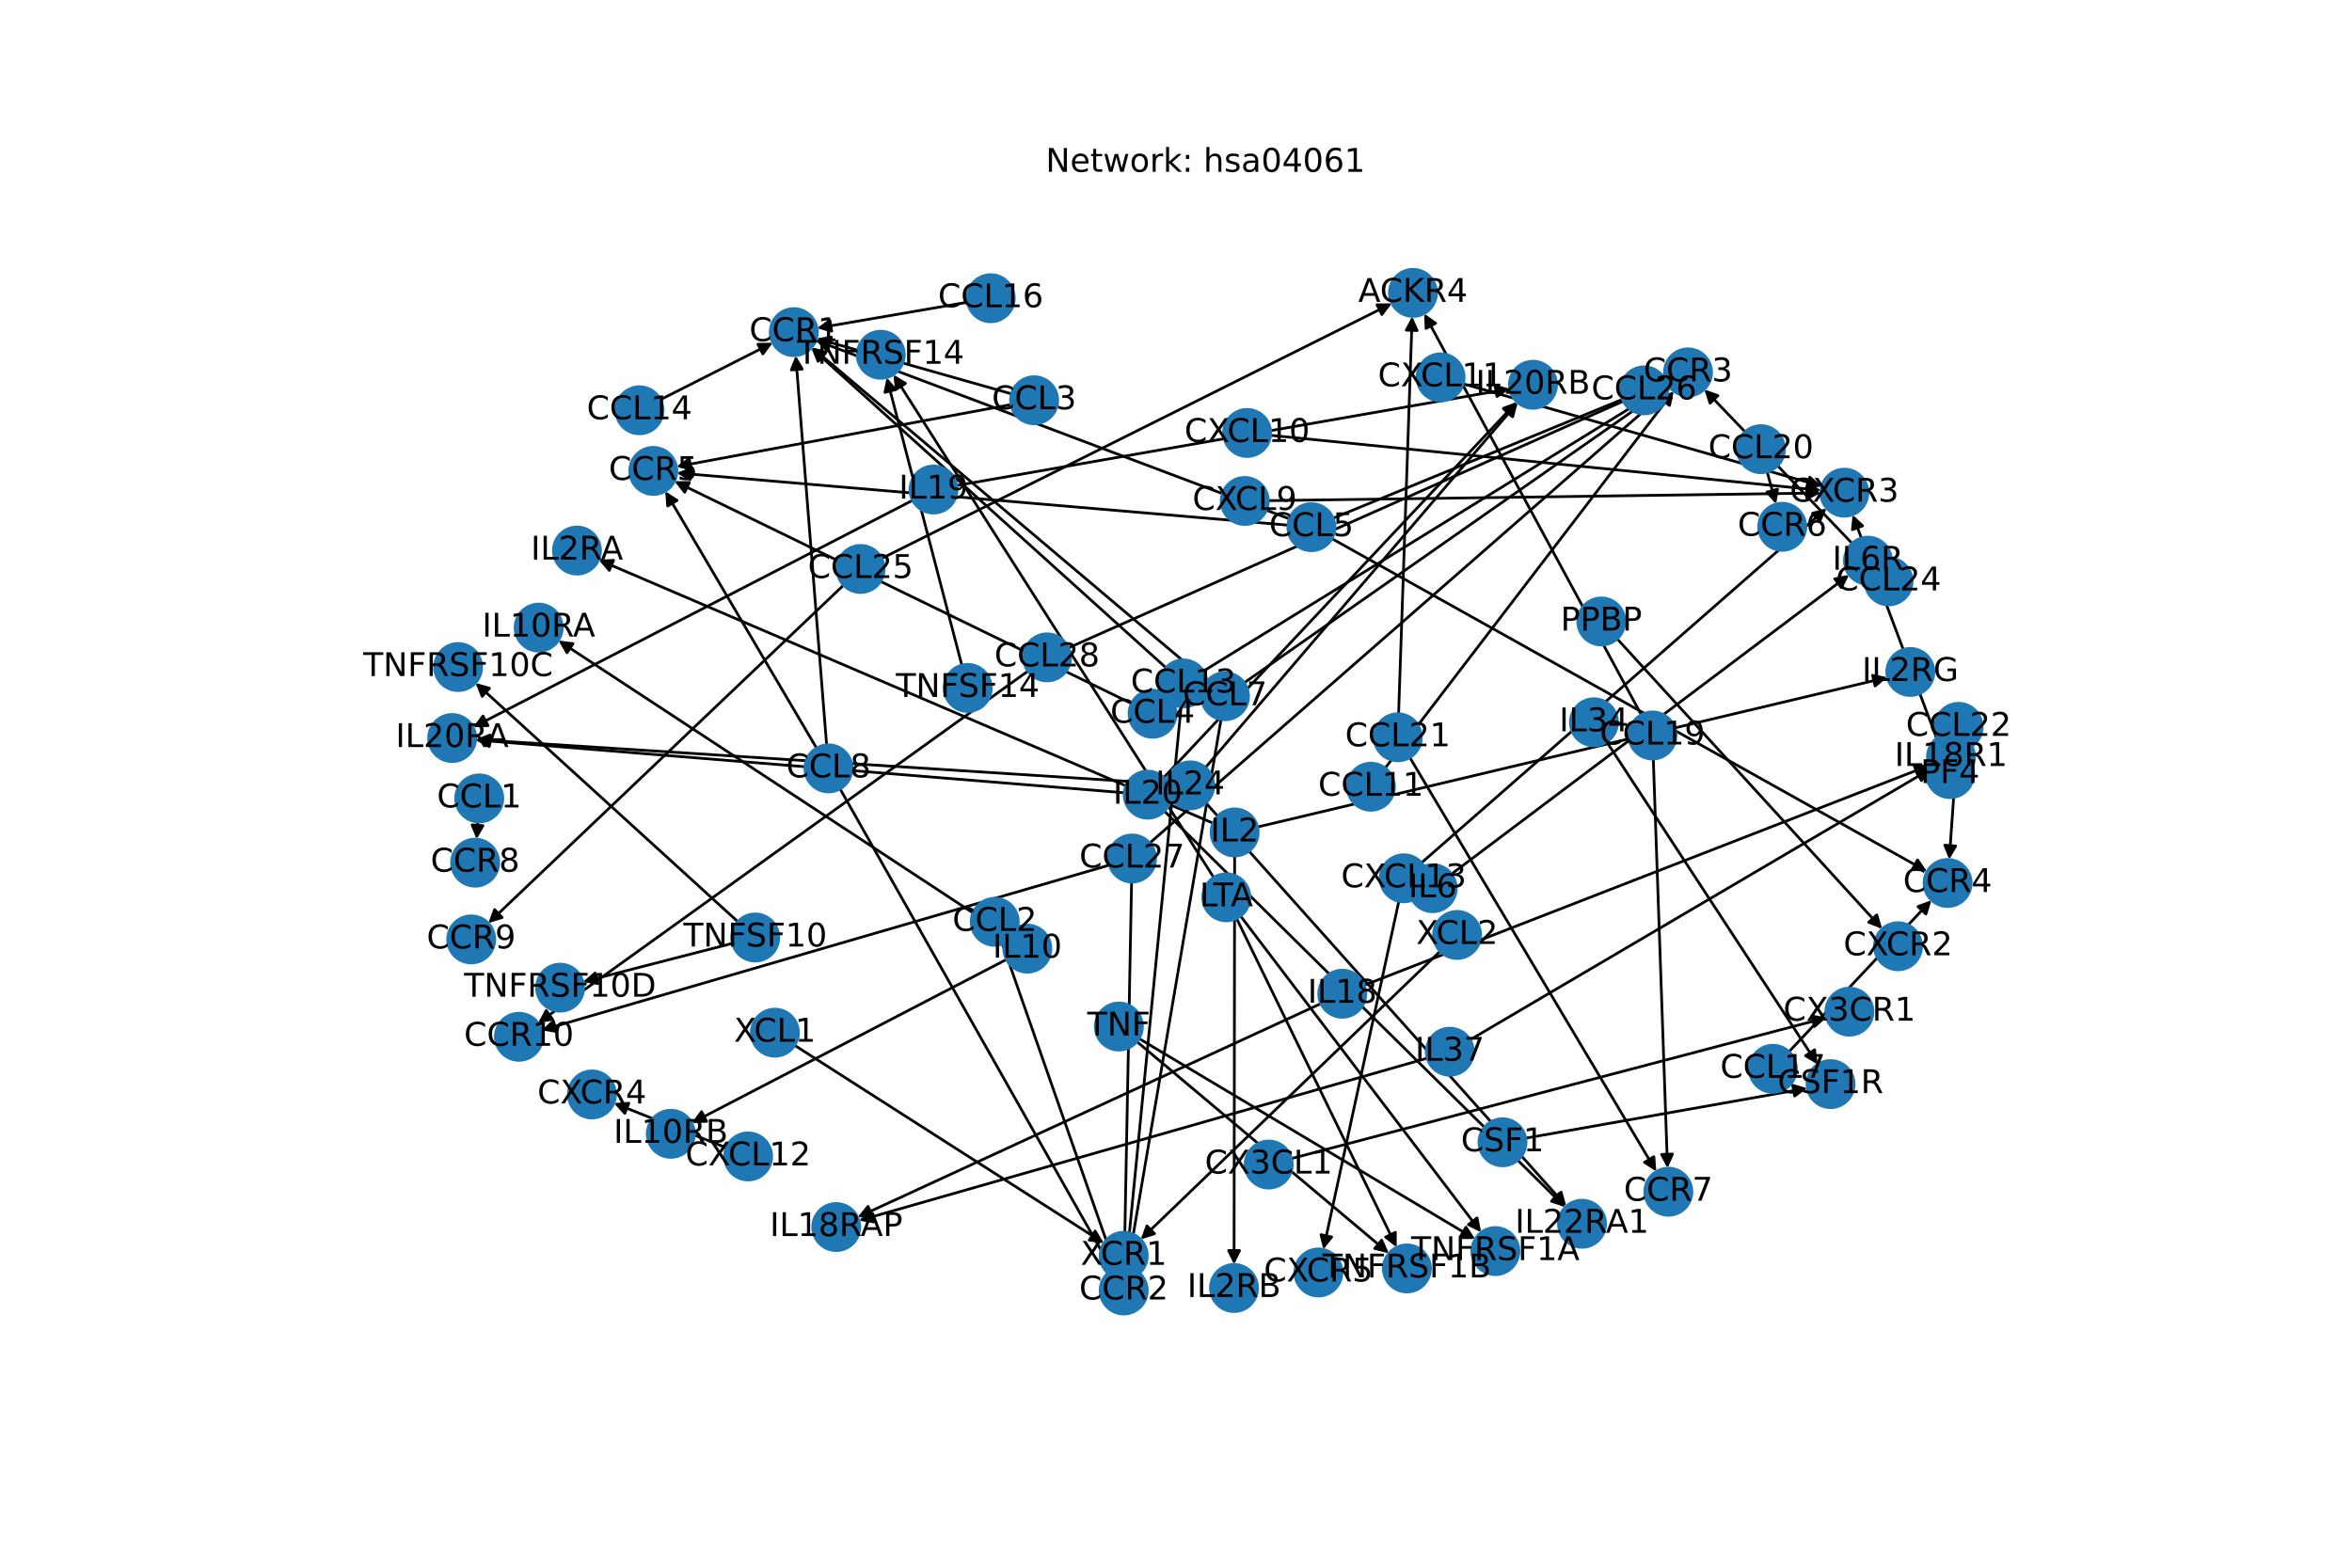 <?xml version="1.0" encoding="utf-8" standalone="no"?>
<!DOCTYPE svg PUBLIC "-//W3C//DTD SVG 1.1//EN"
  "http://www.w3.org/Graphics/SVG/1.1/DTD/svg11.dtd">
<!-- Created with matplotlib (https://matplotlib.org/) -->
<svg height="576pt" version="1.1" viewBox="0 0 864 576" width="864pt" xmlns="http://www.w3.org/2000/svg" xmlns:xlink="http://www.w3.org/1999/xlink">
 <defs>
  <style type="text/css">*{stroke-linecap:butt;stroke-linejoin:round;}</style>
 </defs>
 <g id="figure_1">
  <g id="patch_1">
   <path d="M 0 576 
L 864 576 
L 864 0 
L 0 0 
z
" style="fill:#ffffff;"/>
  </g>
  <g id="axes_1">
   <g id="patch_2">
    <path clip-path="url(#p3339cbb0f8)" d="M 371.555 144.704 
Q 335.747 134.55 301.016 124.7 
" style="fill:none;stroke:#000000;stroke-linecap:round;"/>
    <path clip-path="url(#p3339cbb0f8)" d="M 304.318 127.715 
L 301.016 124.7 
L 305.41 123.867 
L 304.318 127.715 
z
" style="stroke:#000000;stroke-linecap:round;"/>
   </g>
   <g id="patch_3">
    <path clip-path="url(#p3339cbb0f8)" d="M 371.371 148.648 
Q 309.939 160.048 249.607 171.244 
" style="fill:none;stroke:#000000;stroke-linecap:round;"/>
    <path clip-path="url(#p3339cbb0f8)" d="M 253.905 172.48 
L 249.607 171.244 
L 253.175 168.547 
L 253.905 172.48 
z
" style="stroke:#000000;stroke-linecap:round;"/>
   </g>
   <g id="patch_4">
    <path clip-path="url(#p3339cbb0f8)" d="M 443.375 250.223 
Q 370.8 188.922 299.079 128.342 
" style="fill:none;stroke:#000000;stroke-linecap:round;"/>
    <path clip-path="url(#p3339cbb0f8)" d="M 300.844 132.451 
L 299.079 128.342 
L 303.425 129.395 
L 300.844 132.451 
z
" style="stroke:#000000;stroke-linecap:round;"/>
   </g>
   <g id="patch_5">
    <path clip-path="url(#p3339cbb0f8)" d="M 448.535 264.349 
Q 431.396 364.982 414.444 464.513 
" style="fill:none;stroke:#000000;stroke-linecap:round;"/>
    <path clip-path="url(#p3339cbb0f8)" d="M 417.088 460.905 
L 414.444 464.513 
L 413.144 460.234 
L 417.088 460.905 
z
" style="stroke:#000000;stroke-linecap:round;"/>
   </g>
   <g id="patch_6">
    <path clip-path="url(#p3339cbb0f8)" d="M 457.088 250.844 
Q 535.041 196.312 612.077 142.421 
" style="fill:none;stroke:#000000;stroke-linecap:round;"/>
    <path clip-path="url(#p3339cbb0f8)" d="M 607.653 143.075 
L 612.077 142.421 
L 609.946 146.353 
L 607.653 143.075 
z
" style="stroke:#000000;stroke-linecap:round;"/>
   </g>
   <g id="patch_7">
    <path clip-path="url(#p3339cbb0f8)" d="M 368.268 346.876 
Q 389.105 406.426 409.572 464.921 
" style="fill:none;stroke:#000000;stroke-linecap:round;"/>
    <path clip-path="url(#p3339cbb0f8)" d="M 410.139 460.485 
L 409.572 464.921 
L 406.364 461.806 
L 410.139 460.485 
z
" style="stroke:#000000;stroke-linecap:round;"/>
   </g>
   <g id="patch_8">
    <path clip-path="url(#p3339cbb0f8)" d="M 473.632 190.634 
Q 386.671 157.86 300.756 125.48 
" style="fill:none;stroke:#000000;stroke-linecap:round;"/>
    <path clip-path="url(#p3339cbb0f8)" d="M 303.794 128.762 
L 300.756 125.48 
L 305.205 125.019 
L 303.794 128.762 
z
" style="stroke:#000000;stroke-linecap:round;"/>
   </g>
   <g id="patch_9">
    <path clip-path="url(#p3339cbb0f8)" d="M 489.745 190.395 
Q 550.913 165.251 611.048 140.533 
" style="fill:none;stroke:#000000;stroke-linecap:round;"/>
    <path clip-path="url(#p3339cbb0f8)" d="M 606.588 140.204 
L 611.048 140.533 
L 608.109 143.903 
L 606.588 140.204 
z
" style="stroke:#000000;stroke-linecap:round;"/>
   </g>
   <g id="patch_10">
    <path clip-path="url(#p3339cbb0f8)" d="M 489.292 197.915 
Q 598.591 259.059 706.913 319.656 
" style="fill:none;stroke:#000000;stroke-linecap:round;"/>
    <path clip-path="url(#p3339cbb0f8)" d="M 704.399 315.958 
L 706.913 319.656 
L 702.446 319.449 
L 704.399 315.958 
z
" style="stroke:#000000;stroke-linecap:round;"/>
   </g>
   <g id="patch_11">
    <path clip-path="url(#p3339cbb0f8)" d="M 473.107 192.95 
Q 360.865 183.357 249.736 173.86 
" style="fill:none;stroke:#000000;stroke-linecap:round;"/>
    <path clip-path="url(#p3339cbb0f8)" d="M 253.551 176.193 
L 249.736 173.86 
L 253.892 172.208 
L 253.551 176.193 
z
" style="stroke:#000000;stroke-linecap:round;"/>
   </g>
   <g id="patch_12">
    <path clip-path="url(#p3339cbb0f8)" d="M 508.853 282.181 
Q 561.84 212.938 614.146 144.582 
" style="fill:none;stroke:#000000;stroke-linecap:round;"/>
    <path clip-path="url(#p3339cbb0f8)" d="M 610.127 146.543 
L 614.146 144.582 
L 613.304 148.974 
L 610.127 146.543 
z
" style="stroke:#000000;stroke-linecap:round;"/>
   </g>
   <g id="patch_13">
    <path clip-path="url(#p3339cbb0f8)" d="M 428.291 245.313 
Q 363.165 186.573 298.869 128.581 
" style="fill:none;stroke:#000000;stroke-linecap:round;"/>
    <path clip-path="url(#p3339cbb0f8)" d="M 300.499 132.745 
L 298.869 128.581 
L 303.178 129.774 
L 300.499 132.745 
z
" style="stroke:#000000;stroke-linecap:round;"/>
   </g>
   <g id="patch_14">
    <path clip-path="url(#p3339cbb0f8)" d="M 433.875 259.735 
Q 423.763 362.633 413.759 464.419 
" style="fill:none;stroke:#000000;stroke-linecap:round;"/>
    <path clip-path="url(#p3339cbb0f8)" d="M 416.141 460.634 
L 413.759 464.419 
L 412.16 460.243 
L 416.141 460.634 
z
" style="stroke:#000000;stroke-linecap:round;"/>
   </g>
   <g id="patch_15">
    <path clip-path="url(#p3339cbb0f8)" d="M 442.096 246.567 
Q 527.406 193.965 611.764 141.95 
" style="fill:none;stroke:#000000;stroke-linecap:round;"/>
    <path clip-path="url(#p3339cbb0f8)" d="M 607.309 142.347 
L 611.764 141.95 
L 609.409 145.751 
L 607.309 142.347 
z
" style="stroke:#000000;stroke-linecap:round;"/>
   </g>
   <g id="patch_16">
    <path clip-path="url(#p3339cbb0f8)" d="M 611.971 140.141 
Q 612.024 140.119 611.043 140.521 
" style="fill:none;stroke:#000000;stroke-linecap:round;"/>
    <path clip-path="url(#p3339cbb0f8)" d="M 606.583 140.186 
L 611.043 140.521 
L 608.099 143.887 
L 606.583 140.186 
z
" style="stroke:#000000;stroke-linecap:round;"/>
   </g>
   <g id="patch_17">
    <path clip-path="url(#p3339cbb0f8)" d="M 392.543 238.011 
Q 502.36 189.173 611.155 140.789 
" style="fill:none;stroke:#000000;stroke-linecap:round;"/>
    <path clip-path="url(#p3339cbb0f8)" d="M 606.687 140.587 
L 611.155 140.789 
L 608.313 144.242 
L 606.687 140.587 
z
" style="stroke:#000000;stroke-linecap:round;"/>
   </g>
   <g id="patch_18">
    <path clip-path="url(#p3339cbb0f8)" d="M 377.597 246.583 
Q 287.632 311.233 198.574 375.23 
" style="fill:none;stroke:#000000;stroke-linecap:round;"/>
    <path clip-path="url(#p3339cbb0f8)" d="M 202.989 374.52 
L 198.574 375.23 
L 200.655 371.272 
L 202.989 374.52 
z
" style="stroke:#000000;stroke-linecap:round;"/>
   </g>
   <g id="patch_19">
    <path clip-path="url(#p3339cbb0f8)" d="M 657.2 386.396 
Q 683.359 358.569 708.752 331.557 
" style="fill:none;stroke:#000000;stroke-linecap:round;"/>
    <path clip-path="url(#p3339cbb0f8)" d="M 704.555 333.101 
L 708.752 331.557 
L 707.47 335.841 
L 704.555 333.101 
z
" style="stroke:#000000;stroke-linecap:round;"/>
   </g>
   <g id="patch_20">
    <path clip-path="url(#p3339cbb0f8)" d="M 718.885 275.7 
Q 717.472 295.746 716.138 314.676 
" style="fill:none;stroke:#000000;stroke-linecap:round;"/>
    <path clip-path="url(#p3339cbb0f8)" d="M 718.414 310.827 
L 716.138 314.676 
L 714.424 310.545 
L 718.414 310.827 
z
" style="stroke:#000000;stroke-linecap:round;"/>
   </g>
   <g id="patch_21">
    <path clip-path="url(#p3339cbb0f8)" d="M 415.622 258.457 
Q 331.704 217.637 248.792 177.306 
" style="fill:none;stroke:#000000;stroke-linecap:round;"/>
    <path clip-path="url(#p3339cbb0f8)" d="M 251.514 180.854 
L 248.792 177.306 
L 253.264 177.257 
L 251.514 180.854 
z
" style="stroke:#000000;stroke-linecap:round;"/>
   </g>
   <g id="patch_22">
    <path clip-path="url(#p3339cbb0f8)" d="M 649.167 173.386 
Q 650.788 179.293 652.112 184.122 
" style="fill:none;stroke:#000000;stroke-linecap:round;"/>
    <path clip-path="url(#p3339cbb0f8)" d="M 652.983 179.735 
L 652.112 184.122 
L 649.125 180.793 
L 652.983 179.735 
z
" style="stroke:#000000;stroke-linecap:round;"/>
   </g>
   <g id="patch_23">
    <path clip-path="url(#p3339cbb0f8)" d="M 175.494 301.993 
Q 175.292 305.156 175.162 307.204 
" style="fill:none;stroke:#000000;stroke-linecap:round;"/>
    <path clip-path="url(#p3339cbb0f8)" d="M 177.412 303.339 
L 175.162 307.204 
L 173.421 303.084 
L 177.412 303.339 
z
" style="stroke:#000000;stroke-linecap:round;"/>
   </g>
   <g id="patch_24">
    <path clip-path="url(#p3339cbb0f8)" d="M 309.861 215.02 
Q 244.621 277.102 180.191 338.413 
" style="fill:none;stroke:#000000;stroke-linecap:round;"/>
    <path clip-path="url(#p3339cbb0f8)" d="M 184.467 337.104 
L 180.191 338.413 
L 181.71 334.207 
L 184.467 337.104 
z
" style="stroke:#000000;stroke-linecap:round;"/>
   </g>
   <g id="patch_25">
    <path clip-path="url(#p3339cbb0f8)" d="M 323.879 205.178 
Q 417.592 158.329 510.304 111.98 
" style="fill:none;stroke:#000000;stroke-linecap:round;"/>
    <path clip-path="url(#p3339cbb0f8)" d="M 505.832 111.979 
L 510.304 111.98 
L 507.621 115.557 
L 505.832 111.979 
z
" style="stroke:#000000;stroke-linecap:round;"/>
   </g>
   <g id="patch_26">
    <path clip-path="url(#p3339cbb0f8)" d="M 602.914 262.613 
Q 563.043 188.919 523.704 116.209 
" style="fill:none;stroke:#000000;stroke-linecap:round;"/>
    <path clip-path="url(#p3339cbb0f8)" d="M 523.848 120.679 
L 523.704 116.209 
L 527.367 118.775 
L 523.848 120.679 
z
" style="stroke:#000000;stroke-linecap:round;"/>
   </g>
   <g id="patch_27">
    <path clip-path="url(#p3339cbb0f8)" d="M 607.335 278.881 
Q 609.949 354.046 612.523 428.094 
" style="fill:none;stroke:#000000;stroke-linecap:round;"/>
    <path clip-path="url(#p3339cbb0f8)" d="M 614.383 424.027 
L 612.523 428.094 
L 610.386 424.166 
L 614.383 424.027 
z
" style="stroke:#000000;stroke-linecap:round;"/>
   </g>
   <g id="patch_28">
    <path clip-path="url(#p3339cbb0f8)" d="M 513.77 262.237 
Q 516.262 189.252 518.716 117.384 
" style="fill:none;stroke:#000000;stroke-linecap:round;"/>
    <path clip-path="url(#p3339cbb0f8)" d="M 516.581 121.313 
L 518.716 117.384 
L 520.579 121.45 
L 516.581 121.313 
z
" style="stroke:#000000;stroke-linecap:round;"/>
   </g>
   <g id="patch_29">
    <path clip-path="url(#p3339cbb0f8)" d="M 517.904 278.335 
Q 563.169 354.378 607.862 429.46 
" style="fill:none;stroke:#000000;stroke-linecap:round;"/>
    <path clip-path="url(#p3339cbb0f8)" d="M 607.534 425 
L 607.862 429.46 
L 604.097 427.046 
L 607.534 425 
z
" style="stroke:#000000;stroke-linecap:round;"/>
   </g>
   <g id="patch_30">
    <path clip-path="url(#p3339cbb0f8)" d="M 474.43 425.669 
Q 572.711 399.789 669.912 374.194 
" style="fill:none;stroke:#000000;stroke-linecap:round;"/>
    <path clip-path="url(#p3339cbb0f8)" d="M 665.534 373.278 
L 669.912 374.194 
L 666.553 377.146 
L 665.534 373.278 
z
" style="stroke:#000000;stroke-linecap:round;"/>
   </g>
   <g id="patch_31">
    <path clip-path="url(#p3339cbb0f8)" d="M 594.075 234.739 
Q 642.735 288.01 690.642 340.456 
" style="fill:none;stroke:#000000;stroke-linecap:round;"/>
    <path clip-path="url(#p3339cbb0f8)" d="M 689.421 336.153 
L 690.642 340.456 
L 686.468 338.851 
L 689.421 336.153 
z
" style="stroke:#000000;stroke-linecap:round;"/>
   </g>
   <g id="patch_32">
    <path clip-path="url(#p3339cbb0f8)" d="M 513.852 331.165 
Q 499.996 395.118 486.376 457.978 
" style="fill:none;stroke:#000000;stroke-linecap:round;"/>
    <path clip-path="url(#p3339cbb0f8)" d="M 489.178 454.492 
L 486.376 457.978 
L 485.269 453.645 
L 489.178 454.492 
z
" style="stroke:#000000;stroke-linecap:round;"/>
   </g>
   <g id="patch_33">
    <path clip-path="url(#p3339cbb0f8)" d="M 522.202 316.996 
Q 596.599 251.86 670.156 187.462 
" style="fill:none;stroke:#000000;stroke-linecap:round;"/>
    <path clip-path="url(#p3339cbb0f8)" d="M 665.829 188.592 
L 670.156 187.462 
L 668.463 191.601 
L 665.829 188.592 
z
" style="stroke:#000000;stroke-linecap:round;"/>
   </g>
   <g id="patch_34">
    <path clip-path="url(#p3339cbb0f8)" d="M 713.309 276.308 
Q 696.932 232.717 680.949 190.173 
" style="fill:none;stroke:#000000;stroke-linecap:round;"/>
    <path clip-path="url(#p3339cbb0f8)" d="M 680.484 194.62 
L 680.949 190.173 
L 684.228 193.214 
L 680.484 194.62 
z
" style="stroke:#000000;stroke-linecap:round;"/>
   </g>
   <g id="patch_35">
    <path clip-path="url(#p3339cbb0f8)" d="M 465.922 183.948 
Q 567.385 182.545 667.731 181.157 
" style="fill:none;stroke:#000000;stroke-linecap:round;"/>
    <path clip-path="url(#p3339cbb0f8)" d="M 663.704 179.212 
L 667.731 181.157 
L 663.759 183.212 
L 663.704 179.212 
z
" style="stroke:#000000;stroke-linecap:round;"/>
   </g>
   <g id="patch_36">
    <path clip-path="url(#p3339cbb0f8)" d="M 466.75 159.938 
Q 567.823 170.049 667.783 180.048 
" style="fill:none;stroke:#000000;stroke-linecap:round;"/>
    <path clip-path="url(#p3339cbb0f8)" d="M 664.002 177.66 
L 667.783 180.048 
L 663.604 181.64 
L 664.002 177.66 
z
" style="stroke:#000000;stroke-linecap:round;"/>
   </g>
   <g id="patch_37">
    <path clip-path="url(#p3339cbb0f8)" d="M 537.524 141.027 
Q 603.355 159.835 668.11 178.336 
" style="fill:none;stroke:#000000;stroke-linecap:round;"/>
    <path clip-path="url(#p3339cbb0f8)" d="M 664.813 175.314 
L 668.11 178.336 
L 663.715 179.16 
L 664.813 175.314 
z
" style="stroke:#000000;stroke-linecap:round;"/>
   </g>
   <g id="patch_38">
    <path clip-path="url(#p3339cbb0f8)" d="M 266.769 421.699 
Q 246.136 413.511 226.542 405.736 
" style="fill:none;stroke:#000000;stroke-linecap:round;"/>
    <path clip-path="url(#p3339cbb0f8)" d="M 229.523 409.07 
L 226.542 405.736 
L 230.998 405.352 
L 229.523 409.07 
z
" style="stroke:#000000;stroke-linecap:round;"/>
   </g>
   <g id="patch_39">
    <path clip-path="url(#p3339cbb0f8)" d="M 291.947 384.098 
Q 348.726 420.416 404.563 456.131 
" style="fill:none;stroke:#000000;stroke-linecap:round;"/>
    <path clip-path="url(#p3339cbb0f8)" d="M 402.271 452.291 
L 404.563 456.131 
L 400.116 455.66 
L 402.271 452.291 
z
" style="stroke:#000000;stroke-linecap:round;"/>
   </g>
   <g id="patch_40">
    <path clip-path="url(#p3339cbb0f8)" d="M 369.705 352.539 
Q 311.91 382.564 255.107 412.075 
" style="fill:none;stroke:#000000;stroke-linecap:round;"/>
    <path clip-path="url(#p3339cbb0f8)" d="M 259.578 412.005 
L 255.107 412.075 
L 257.734 408.456 
L 259.578 412.005 
z
" style="stroke:#000000;stroke-linecap:round;"/>
   </g>
   <g id="patch_41">
    <path clip-path="url(#p3339cbb0f8)" d="M 370.152 343.789 
Q 287.637 289.569 206.056 235.963 
" style="fill:none;stroke:#000000;stroke-linecap:round;"/>
    <path clip-path="url(#p3339cbb0f8)" d="M 208.301 239.831 
L 206.056 235.963 
L 210.497 236.488 
L 208.301 239.831 
z
" style="stroke:#000000;stroke-linecap:round;"/>
   </g>
   <g id="patch_42">
    <path clip-path="url(#p3339cbb0f8)" d="M 533.218 321.134 
Q 606.246 266.174 678.381 211.886 
" style="fill:none;stroke:#000000;stroke-linecap:round;"/>
    <path clip-path="url(#p3339cbb0f8)" d="M 673.982 212.693 
L 678.381 211.886 
L 676.387 215.889 
L 673.982 212.693 
z
" style="stroke:#000000;stroke-linecap:round;"/>
   </g>
   <g id="patch_43">
    <path clip-path="url(#p3339cbb0f8)" d="M 461.978 303.85 
Q 577.652 276.374 692.238 249.156 
" style="fill:none;stroke:#000000;stroke-linecap:round;"/>
    <path clip-path="url(#p3339cbb0f8)" d="M 687.884 248.134 
L 692.238 249.156 
L 688.808 252.026 
L 687.884 248.134 
z
" style="stroke:#000000;stroke-linecap:round;"/>
   </g>
   <g id="patch_44">
    <path clip-path="url(#p3339cbb0f8)" d="M 453.54 314.512 
Q 453.435 389.545 453.331 463.46 
" style="fill:none;stroke:#000000;stroke-linecap:round;"/>
    <path clip-path="url(#p3339cbb0f8)" d="M 455.337 459.463 
L 453.331 463.46 
L 451.337 459.457 
L 455.337 459.463 
z
" style="stroke:#000000;stroke-linecap:round;"/>
   </g>
   <g id="patch_45">
    <path clip-path="url(#p3339cbb0f8)" d="M 445.592 302.44 
Q 332.75 254.07 220.935 206.142 
" style="fill:none;stroke:#000000;stroke-linecap:round;"/>
    <path clip-path="url(#p3339cbb0f8)" d="M 223.824 209.556 
L 220.935 206.142 
L 225.4 205.879 
L 223.824 209.556 
z
" style="stroke:#000000;stroke-linecap:round;"/>
   </g>
   <g id="patch_46">
    <path clip-path="url(#p3339cbb0f8)" d="M 485.222 368.743 
Q 400.137 407.977 316.068 446.743 
" style="fill:none;stroke:#000000;stroke-linecap:round;"/>
    <path clip-path="url(#p3339cbb0f8)" d="M 320.538 446.884 
L 316.068 446.743 
L 318.863 443.252 
L 320.538 446.884 
z
" style="stroke:#000000;stroke-linecap:round;"/>
   </g>
   <g id="patch_47">
    <path clip-path="url(#p3339cbb0f8)" d="M 501.158 361.976 
Q 604.897 321.614 707.594 281.657 
" style="fill:none;stroke:#000000;stroke-linecap:round;"/>
    <path clip-path="url(#p3339cbb0f8)" d="M 703.141 281.243 
L 707.594 281.657 
L 704.591 284.971 
L 703.141 281.243 
z
" style="stroke:#000000;stroke-linecap:round;"/>
   </g>
   <g id="patch_48">
    <path clip-path="url(#p3339cbb0f8)" d="M 590.265 272.634 
Q 628.99 331.857 667.103 390.144 
" style="fill:none;stroke:#000000;stroke-linecap:round;"/>
    <path clip-path="url(#p3339cbb0f8)" d="M 666.588 385.702 
L 667.103 390.144 
L 663.24 387.891 
L 666.588 385.702 
z
" style="stroke:#000000;stroke-linecap:round;"/>
   </g>
   <g id="patch_49">
    <path clip-path="url(#p3339cbb0f8)" d="M 560.47 418.184 
Q 612.198 409.011 662.826 400.033 
" style="fill:none;stroke:#000000;stroke-linecap:round;"/>
    <path clip-path="url(#p3339cbb0f8)" d="M 658.538 398.762 
L 662.826 400.033 
L 659.236 402.7 
L 658.538 398.762 
z
" style="stroke:#000000;stroke-linecap:round;"/>
   </g>
   <g id="patch_50">
    <path clip-path="url(#p3339cbb0f8)" d="M 353.312 244.384 
Q 339.521 191.551 326.012 139.799 
" style="fill:none;stroke:#000000;stroke-linecap:round;"/>
    <path clip-path="url(#p3339cbb0f8)" d="M 325.087 144.175 
L 326.012 139.799 
L 328.957 143.164 
L 325.087 144.175 
z
" style="stroke:#000000;stroke-linecap:round;"/>
   </g>
   <g id="patch_51">
    <path clip-path="url(#p3339cbb0f8)" d="M 455.728 336.588 
Q 499.907 394.686 543.409 451.895 
" style="fill:none;stroke:#000000;stroke-linecap:round;"/>
    <path clip-path="url(#p3339cbb0f8)" d="M 542.58 447.5 
L 543.409 451.895 
L 539.396 449.921 
L 542.58 447.5 
z
" style="stroke:#000000;stroke-linecap:round;"/>
   </g>
   <g id="patch_52">
    <path clip-path="url(#p3339cbb0f8)" d="M 454.276 337.483 
Q 483.656 397.871 512.547 457.255 
" style="fill:none;stroke:#000000;stroke-linecap:round;"/>
    <path clip-path="url(#p3339cbb0f8)" d="M 512.595 452.783 
L 512.547 457.255 
L 508.999 454.533 
L 512.595 452.783 
z
" style="stroke:#000000;stroke-linecap:round;"/>
   </g>
   <g id="patch_53">
    <path clip-path="url(#p3339cbb0f8)" d="M 445.838 322.394 
Q 387.016 230.02 328.795 138.589 
" style="fill:none;stroke:#000000;stroke-linecap:round;"/>
    <path clip-path="url(#p3339cbb0f8)" d="M 329.257 143.037 
L 328.795 138.589 
L 332.631 140.889 
L 329.257 143.037 
z
" style="stroke:#000000;stroke-linecap:round;"/>
   </g>
   <g id="patch_54">
    <path clip-path="url(#p3339cbb0f8)" d="M 418.444 381.601 
Q 480.165 418.42 540.926 454.666 
" style="fill:none;stroke:#000000;stroke-linecap:round;"/>
    <path clip-path="url(#p3339cbb0f8)" d="M 538.515 450.899 
L 540.926 454.666 
L 536.466 454.334 
L 538.515 450.899 
z
" style="stroke:#000000;stroke-linecap:round;"/>
   </g>
   <g id="patch_55">
    <path clip-path="url(#p3339cbb0f8)" d="M 417.64 382.736 
Q 463.917 421.607 509.337 459.759 
" style="fill:none;stroke:#000000;stroke-linecap:round;"/>
    <path clip-path="url(#p3339cbb0f8)" d="M 507.561 455.654 
L 509.337 459.759 
L 504.988 458.717 
L 507.561 455.654 
z
" style="stroke:#000000;stroke-linecap:round;"/>
   </g>
   <g id="patch_56">
    <path clip-path="url(#p3339cbb0f8)" d="M 271.023 338.626 
Q 222.859 294.774 175.522 251.673 
" style="fill:none;stroke:#000000;stroke-linecap:round;"/>
    <path clip-path="url(#p3339cbb0f8)" d="M 177.133 255.845 
L 175.522 251.673 
L 179.826 252.887 
L 177.133 255.845 
z
" style="stroke:#000000;stroke-linecap:round;"/>
   </g>
   <g id="patch_57">
    <path clip-path="url(#p3339cbb0f8)" d="M 269.043 346.615 
Q 241.596 353.676 215.233 360.459 
" style="fill:none;stroke:#000000;stroke-linecap:round;"/>
    <path clip-path="url(#p3339cbb0f8)" d="M 219.605 361.399 
L 215.233 360.459 
L 218.608 357.525 
L 219.605 361.399 
z
" style="stroke:#000000;stroke-linecap:round;"/>
   </g>
   <g id="patch_58">
    <path clip-path="url(#p3339cbb0f8)" d="M 303.657 273.68 
Q 297.975 202.172 292.383 131.778 
" style="fill:none;stroke:#000000;stroke-linecap:round;"/>
    <path clip-path="url(#p3339cbb0f8)" d="M 290.706 135.924 
L 292.383 131.778 
L 294.693 135.607 
L 290.706 135.924 
z
" style="stroke:#000000;stroke-linecap:round;"/>
   </g>
   <g id="patch_59">
    <path clip-path="url(#p3339cbb0f8)" d="M 308.604 289.851 
Q 358.572 378.232 407.99 465.64 
" style="fill:none;stroke:#000000;stroke-linecap:round;"/>
    <path clip-path="url(#p3339cbb0f8)" d="M 407.762 461.174 
L 407.99 465.64 
L 404.28 463.142 
L 407.762 461.174 
z
" style="stroke:#000000;stroke-linecap:round;"/>
   </g>
   <g id="patch_60">
    <path clip-path="url(#p3339cbb0f8)" d="M 299.95 274.852 
Q 272.17 227.67 244.957 181.452 
" style="fill:none;stroke:#000000;stroke-linecap:round;"/>
    <path clip-path="url(#p3339cbb0f8)" d="M 245.263 185.913 
L 244.957 181.452 
L 248.71 183.884 
L 245.263 185.913 
z
" style="stroke:#000000;stroke-linecap:round;"/>
   </g>
   <g id="patch_61">
    <path clip-path="url(#p3339cbb0f8)" d="M 242.636 146.825 
Q 263.259 136.384 282.884 126.449 
" style="fill:none;stroke:#000000;stroke-linecap:round;"/>
    <path clip-path="url(#p3339cbb0f8)" d="M 278.412 126.471 
L 282.884 126.449 
L 280.219 130.04 
L 278.412 126.471 
z
" style="stroke:#000000;stroke-linecap:round;"/>
   </g>
   <g id="patch_62">
    <path clip-path="url(#p3339cbb0f8)" d="M 355.407 111.042 
Q 327.773 115.802 301.242 120.373 
" style="fill:none;stroke:#000000;stroke-linecap:round;"/>
    <path clip-path="url(#p3339cbb0f8)" d="M 305.523 121.665 
L 301.242 120.373 
L 304.844 117.723 
L 305.523 121.665 
z
" style="stroke:#000000;stroke-linecap:round;"/>
   </g>
   <g id="patch_63">
    <path clip-path="url(#p3339cbb0f8)" d="M 415.681 324.088 
Q 414.325 394.791 412.99 464.375 
" style="fill:none;stroke:#000000;stroke-linecap:round;"/>
    <path clip-path="url(#p3339cbb0f8)" d="M 415.066 460.414 
L 412.99 464.375 
L 411.067 460.337 
L 415.066 460.414 
z
" style="stroke:#000000;stroke-linecap:round;"/>
   </g>
   <g id="patch_64">
    <path clip-path="url(#p3339cbb0f8)" d="M 422.364 309.734 
Q 517.966 226.126 612.728 143.254 
" style="fill:none;stroke:#000000;stroke-linecap:round;"/>
    <path clip-path="url(#p3339cbb0f8)" d="M 608.4 144.382 
L 612.728 143.254 
L 611.033 147.393 
L 608.4 144.382 
z
" style="stroke:#000000;stroke-linecap:round;"/>
   </g>
   <g id="patch_65">
    <path clip-path="url(#p3339cbb0f8)" d="M 407.534 317.85 
Q 303.242 348.184 200.024 378.205 
" style="fill:none;stroke:#000000;stroke-linecap:round;"/>
    <path clip-path="url(#p3339cbb0f8)" d="M 204.424 379.008 
L 200.024 378.205 
L 203.307 375.167 
L 204.424 379.008 
z
" style="stroke:#000000;stroke-linecap:round;"/>
   </g>
   <g id="patch_66">
    <path clip-path="url(#p3339cbb0f8)" d="M 687.764 207.36 
Q 656.924 175.213 626.859 143.872 
" style="fill:none;stroke:#000000;stroke-linecap:round;"/>
    <path clip-path="url(#p3339cbb0f8)" d="M 628.185 148.144 
L 626.859 143.872 
L 631.071 145.374 
L 628.185 148.144 
z
" style="stroke:#000000;stroke-linecap:round;"/>
   </g>
   <g id="patch_67">
    <path clip-path="url(#p3339cbb0f8)" d="M 529.021 349.524 
Q 474.032 402.46 419.848 454.621 
" style="fill:none;stroke:#000000;stroke-linecap:round;"/>
    <path clip-path="url(#p3339cbb0f8)" d="M 424.117 453.288 
L 419.848 454.621 
L 421.342 450.406 
L 424.117 453.288 
z
" style="stroke:#000000;stroke-linecap:round;"/>
   </g>
   <g id="patch_68">
    <path clip-path="url(#p3339cbb0f8)" d="M 524.252 388.8 
Q 419.885 418.628 316.593 448.15 
" style="fill:none;stroke:#000000;stroke-linecap:round;"/>
    <path clip-path="url(#p3339cbb0f8)" d="M 320.989 448.973 
L 316.593 448.15 
L 319.889 445.127 
L 320.989 448.973 
z
" style="stroke:#000000;stroke-linecap:round;"/>
   </g>
   <g id="patch_69">
    <path clip-path="url(#p3339cbb0f8)" d="M 540.043 382.029 
Q 624.641 332.266 708.276 283.07 
" style="fill:none;stroke:#000000;stroke-linecap:round;"/>
    <path clip-path="url(#p3339cbb0f8)" d="M 703.814 283.374 
L 708.276 283.07 
L 705.842 286.822 
L 703.814 283.374 
z
" style="stroke:#000000;stroke-linecap:round;"/>
   </g>
   <g id="patch_70">
    <path clip-path="url(#p3339cbb0f8)" d="M 351.459 178.371 
Q 453.03 160.614 553.5 143.05 
" style="fill:none;stroke:#000000;stroke-linecap:round;"/>
    <path clip-path="url(#p3339cbb0f8)" d="M 549.215 141.768 
L 553.5 143.05 
L 549.904 145.709 
L 549.215 141.768 
z
" style="stroke:#000000;stroke-linecap:round;"/>
   </g>
   <g id="patch_71">
    <path clip-path="url(#p3339cbb0f8)" d="M 335.236 183.835 
Q 254.517 225.515 174.792 266.683 
" style="fill:none;stroke:#000000;stroke-linecap:round;"/>
    <path clip-path="url(#p3339cbb0f8)" d="M 179.264 266.624 
L 174.792 266.683 
L 177.429 263.07 
L 179.264 266.624 
z
" style="stroke:#000000;stroke-linecap:round;"/>
   </g>
   <g id="patch_72">
    <path clip-path="url(#p3339cbb0f8)" d="M 427.542 285.661 
Q 492.371 216.67 556.434 148.493 
" style="fill:none;stroke:#000000;stroke-linecap:round;"/>
    <path clip-path="url(#p3339cbb0f8)" d="M 552.237 150.039 
L 556.434 148.493 
L 555.152 152.778 
L 552.237 150.039 
z
" style="stroke:#000000;stroke-linecap:round;"/>
   </g>
   <g id="patch_73">
    <path clip-path="url(#p3339cbb0f8)" d="M 412.974 291.271 
Q 293.855 281.571 175.85 271.962 
" style="fill:none;stroke:#000000;stroke-linecap:round;"/>
    <path clip-path="url(#p3339cbb0f8)" d="M 179.675 274.28 
L 175.85 271.962 
L 179.999 270.293 
L 179.675 274.28 
z
" style="stroke:#000000;stroke-linecap:round;"/>
   </g>
   <g id="patch_74">
    <path clip-path="url(#p3339cbb0f8)" d="M 427.771 298.062 
Q 501.38 370.799 574.194 442.75 
" style="fill:none;stroke:#000000;stroke-linecap:round;"/>
    <path clip-path="url(#p3339cbb0f8)" d="M 572.754 438.516 
L 574.194 442.75 
L 569.943 441.361 
L 572.754 438.516 
z
" style="stroke:#000000;stroke-linecap:round;"/>
   </g>
   <g id="patch_75">
    <path clip-path="url(#p3339cbb0f8)" d="M 442.852 281.974 
Q 500.177 214.96 556.775 148.796 
" style="fill:none;stroke:#000000;stroke-linecap:round;"/>
    <path clip-path="url(#p3339cbb0f8)" d="M 552.655 150.535 
L 556.775 148.796 
L 555.695 153.135 
L 552.655 150.535 
z
" style="stroke:#000000;stroke-linecap:round;"/>
   </g>
   <g id="patch_76">
    <path clip-path="url(#p3339cbb0f8)" d="M 428.579 288.003 
Q 301.662 279.863 175.86 271.794 
" style="fill:none;stroke:#000000;stroke-linecap:round;"/>
    <path clip-path="url(#p3339cbb0f8)" d="M 179.724 274.046 
L 175.86 271.794 
L 179.98 270.054 
L 179.724 274.046 
z
" style="stroke:#000000;stroke-linecap:round;"/>
   </g>
   <g id="patch_77">
    <path clip-path="url(#p3339cbb0f8)" d="M 442.991 295.014 
Q 509.186 369.091 574.636 442.334 
" style="fill:none;stroke:#000000;stroke-linecap:round;"/>
    <path clip-path="url(#p3339cbb0f8)" d="M 573.462 438.019 
L 574.636 442.334 
L 570.48 440.684 
L 573.462 438.019 
z
" style="stroke:#000000;stroke-linecap:round;"/>
   </g>
   <g id="PathCollection_1">
    <defs>
     <path d="M 0 8.66 
C 2.297 8.66 4.5 7.748 6.124 6.124 
C 7.748 4.5 8.66 2.297 8.66 0 
C 8.66 -2.297 7.748 -4.5 6.124 -6.124 
C 4.5 -7.748 2.297 -8.66 0 -8.66 
C -2.297 -8.66 -4.5 -7.748 -6.124 -6.124 
C -7.748 -4.5 -8.66 -2.297 -8.66 0 
C -8.66 2.297 -7.748 4.5 -6.124 6.124 
C -4.5 7.748 -2.297 8.66 0 8.66 
z
" id="m0de7b76a86" style="stroke:#1f78b4;"/>
    </defs>
    <g clip-path="url(#p3339cbb0f8)">
     <use style="fill:#1f78b4;stroke:#1f78b4;" x="291.608" xlink:href="#m0de7b76a86" y="122.032"/>
     <use style="fill:#1f78b4;stroke:#1f78b4;" x="379.888" xlink:href="#m0de7b76a86" y="147.067"/>
     <use style="fill:#1f78b4;stroke:#1f78b4;" x="449.989" xlink:href="#m0de7b76a86" y="255.81"/>
     <use style="fill:#1f78b4;stroke:#1f78b4;" x="412.802" xlink:href="#m0de7b76a86" y="474.153"/>
     <use style="fill:#1f78b4;stroke:#1f78b4;" x="365.409" xlink:href="#m0de7b76a86" y="338.704"/>
     <use style="fill:#1f78b4;stroke:#1f78b4;" x="620.089" xlink:href="#m0de7b76a86" y="136.816"/>
     <use style="fill:#1f78b4;stroke:#1f78b4;" x="481.735" xlink:href="#m0de7b76a86" y="193.688"/>
     <use style="fill:#1f78b4;stroke:#1f78b4;" x="503.59" xlink:href="#m0de7b76a86" y="289.06"/>
     <use style="fill:#1f78b4;stroke:#1f78b4;" x="434.722" xlink:href="#m0de7b76a86" y="251.114"/>
     <use style="fill:#1f78b4;stroke:#1f78b4;" x="603.954" xlink:href="#m0de7b76a86" y="143.423"/>
     <use style="fill:#1f78b4;stroke:#1f78b4;" x="384.628" xlink:href="#m0de7b76a86" y="241.531"/>
     <use style="fill:#1f78b4;stroke:#1f78b4;" x="715.45" xlink:href="#m0de7b76a86" y="324.432"/>
     <use style="fill:#1f78b4;stroke:#1f78b4;" x="651.267" xlink:href="#m0de7b76a86" y="392.707"/>
     <use style="fill:#1f78b4;stroke:#1f78b4;" x="719.494" xlink:href="#m0de7b76a86" y="267.061"/>
     <use style="fill:#1f78b4;stroke:#1f78b4;" x="239.996" xlink:href="#m0de7b76a86" y="173.027"/>
     <use style="fill:#1f78b4;stroke:#1f78b4;" x="423.41" xlink:href="#m0de7b76a86" y="262.246"/>
     <use style="fill:#1f78b4;stroke:#1f78b4;" x="646.877" xlink:href="#m0de7b76a86" y="165.035"/>
     <use style="fill:#1f78b4;stroke:#1f78b4;" x="654.699" xlink:href="#m0de7b76a86" y="193.553"/>
     <use style="fill:#1f78b4;stroke:#1f78b4;" x="176.046" xlink:href="#m0de7b76a86" y="293.348"/>
     <use style="fill:#1f78b4;stroke:#1f78b4;" x="174.539" xlink:href="#m0de7b76a86" y="316.963"/>
     <use style="fill:#1f78b4;stroke:#1f78b4;" x="316.135" xlink:href="#m0de7b76a86" y="209.049"/>
     <use style="fill:#1f78b4;stroke:#1f78b4;" x="190.634" xlink:href="#m0de7b76a86" y="380.936"/>
     <use style="fill:#1f78b4;stroke:#1f78b4;" x="607.034" xlink:href="#m0de7b76a86" y="270.228"/>
     <use style="fill:#1f78b4;stroke:#1f78b4;" x="513.475" xlink:href="#m0de7b76a86" y="270.893"/>
     <use style="fill:#1f78b4;stroke:#1f78b4;" x="466.055" xlink:href="#m0de7b76a86" y="427.875"/>
     <use style="fill:#1f78b4;stroke:#1f78b4;" x="679.37" xlink:href="#m0de7b76a86" y="371.703"/>
     <use style="fill:#1f78b4;stroke:#1f78b4;" x="697.236" xlink:href="#m0de7b76a86" y="347.674"/>
     <use style="fill:#1f78b4;stroke:#1f78b4;" x="588.237" xlink:href="#m0de7b76a86" y="228.348"/>
     <use style="fill:#1f78b4;stroke:#1f78b4;" x="677.511" xlink:href="#m0de7b76a86" y="181.022"/>
     <use style="fill:#1f78b4;stroke:#1f78b4;" x="515.686" xlink:href="#m0de7b76a86" y="322.701"/>
     <use style="fill:#1f78b4;stroke:#1f78b4;" x="484.307" xlink:href="#m0de7b76a86" y="467.531"/>
     <use style="fill:#1f78b4;stroke:#1f78b4;" x="716.354" xlink:href="#m0de7b76a86" y="284.414"/>
     <use style="fill:#1f78b4;stroke:#1f78b4;" x="457.261" xlink:href="#m0de7b76a86" y="184.068"/>
     <use style="fill:#1f78b4;stroke:#1f78b4;" x="458.13" xlink:href="#m0de7b76a86" y="159.075"/>
     <use style="fill:#1f78b4;stroke:#1f78b4;" x="529.201" xlink:href="#m0de7b76a86" y="138.649"/>
     <use style="fill:#1f78b4;stroke:#1f78b4;" x="274.818" xlink:href="#m0de7b76a86" y="424.893"/>
     <use style="fill:#1f78b4;stroke:#1f78b4;" x="217.451" xlink:href="#m0de7b76a86" y="402.128"/>
     <use style="fill:#1f78b4;stroke:#1f78b4;" x="412.804" xlink:href="#m0de7b76a86" y="461.402"/>
     <use style="fill:#1f78b4;stroke:#1f78b4;" x="284.653" xlink:href="#m0de7b76a86" y="379.433"/>
     <use style="fill:#1f78b4;stroke:#1f78b4;" x="246.429" xlink:href="#m0de7b76a86" y="416.583"/>
     <use style="fill:#1f78b4;stroke:#1f78b4;" x="197.885" xlink:href="#m0de7b76a86" y="230.594"/>
     <use style="fill:#1f78b4;stroke:#1f78b4;" x="377.391" xlink:href="#m0de7b76a86" y="348.546"/>
     <use style="fill:#1f78b4;stroke:#1f78b4;" x="686.195" xlink:href="#m0de7b76a86" y="206.005"/>
     <use style="fill:#1f78b4;stroke:#1f78b4;" x="526.296" xlink:href="#m0de7b76a86" y="326.343"/>
     <use style="fill:#1f78b4;stroke:#1f78b4;" x="701.752" xlink:href="#m0de7b76a86" y="246.896"/>
     <use style="fill:#1f78b4;stroke:#1f78b4;" x="453.317" xlink:href="#m0de7b76a86" y="473.234"/>
     <use style="fill:#1f78b4;stroke:#1f78b4;" x="211.947" xlink:href="#m0de7b76a86" y="202.289"/>
     <use style="fill:#1f78b4;stroke:#1f78b4;" x="453.552" xlink:href="#m0de7b76a86" y="305.851"/>
     <use style="fill:#1f78b4;stroke:#1f78b4;" x="307.188" xlink:href="#m0de7b76a86" y="450.838"/>
     <use style="fill:#1f78b4;stroke:#1f78b4;" x="716.704" xlink:href="#m0de7b76a86" y="278.113"/>
     <use style="fill:#1f78b4;stroke:#1f78b4;" x="493.088" xlink:href="#m0de7b76a86" y="365.116"/>
     <use style="fill:#1f78b4;stroke:#1f78b4;" x="563.131" xlink:href="#m0de7b76a86" y="141.366"/>
     <use style="fill:#1f78b4;stroke:#1f78b4;" x="166.106" xlink:href="#m0de7b76a86" y="271.168"/>
     <use style="fill:#1f78b4;stroke:#1f78b4;" x="581.151" xlink:href="#m0de7b76a86" y="449.625"/>
     <use style="fill:#1f78b4;stroke:#1f78b4;" x="585.524" xlink:href="#m0de7b76a86" y="265.384"/>
     <use style="fill:#1f78b4;stroke:#1f78b4;" x="551.941" xlink:href="#m0de7b76a86" y="419.697"/>
     <use style="fill:#1f78b4;stroke:#1f78b4;" x="672.453" xlink:href="#m0de7b76a86" y="398.325"/>
     <use style="fill:#1f78b4;stroke:#1f78b4;" x="323.543" xlink:href="#m0de7b76a86" y="130.34"/>
     <use style="fill:#1f78b4;stroke:#1f78b4;" x="355.5" xlink:href="#m0de7b76a86" y="252.764"/>
     <use style="fill:#1f78b4;stroke:#1f78b4;" x="450.488" xlink:href="#m0de7b76a86" y="329.697"/>
     <use style="fill:#1f78b4;stroke:#1f78b4;" x="549.327" xlink:href="#m0de7b76a86" y="459.678"/>
     <use style="fill:#1f78b4;stroke:#1f78b4;" x="516.825" xlink:href="#m0de7b76a86" y="466.048"/>
     <use style="fill:#1f78b4;stroke:#1f78b4;" x="411.011" xlink:href="#m0de7b76a86" y="377.167"/>
     <use style="fill:#1f78b4;stroke:#1f78b4;" x="277.428" xlink:href="#m0de7b76a86" y="344.458"/>
     <use style="fill:#1f78b4;stroke:#1f78b4;" x="304.343" xlink:href="#m0de7b76a86" y="282.313"/>
     <use style="fill:#1f78b4;stroke:#1f78b4;" x="234.908" xlink:href="#m0de7b76a86" y="150.737"/>
     <use style="fill:#1f78b4;stroke:#1f78b4;" x="363.94" xlink:href="#m0de7b76a86" y="109.572"/>
     <use style="fill:#1f78b4;stroke:#1f78b4;" x="415.847" xlink:href="#m0de7b76a86" y="315.433"/>
     <use style="fill:#1f78b4;stroke:#1f78b4;" x="693.76" xlink:href="#m0de7b76a86" y="213.61"/>
     <use style="fill:#1f78b4;stroke:#1f78b4;" x="173.106" xlink:href="#m0de7b76a86" y="345.155"/>
     <use style="fill:#1f78b4;stroke:#1f78b4;" x="519.05" xlink:href="#m0de7b76a86" y="107.607"/>
     <use style="fill:#1f78b4;stroke:#1f78b4;" x="612.863" xlink:href="#m0de7b76a86" y="437.862"/>
     <use style="fill:#1f78b4;stroke:#1f78b4;" x="535.26" xlink:href="#m0de7b76a86" y="343.518"/>
     <use style="fill:#1f78b4;stroke:#1f78b4;" x="532.578" xlink:href="#m0de7b76a86" y="386.42"/>
     <use style="fill:#1f78b4;stroke:#1f78b4;" x="342.928" xlink:href="#m0de7b76a86" y="179.863"/>
     <use style="fill:#1f78b4;stroke:#1f78b4;" x="421.61" xlink:href="#m0de7b76a86" y="291.974"/>
     <use style="fill:#1f78b4;stroke:#1f78b4;" x="437.221" xlink:href="#m0de7b76a86" y="288.557"/>
     <use style="fill:#1f78b4;stroke:#1f78b4;" x="168.29" xlink:href="#m0de7b76a86" y="245.089"/>
     <use style="fill:#1f78b4;stroke:#1f78b4;" x="205.765" xlink:href="#m0de7b76a86" y="362.894"/>
    </g>
   </g>
   <g id="text_1">
    <g clip-path="url(#p3339cbb0f8)">
     <!-- CCR1 -->
     <g transform="translate(275.242 125.343)scale(0.12 -0.12)">
      <defs>
       <path d="M 64.406 67.281 
L 64.406 56.891 
Q 59.422 61.531 53.781 63.812 
Q 48.141 66.109 41.797 66.109 
Q 29.297 66.109 22.656 58.469 
Q 16.016 50.828 16.016 36.375 
Q 16.016 21.969 22.656 14.328 
Q 29.297 6.688 41.797 6.688 
Q 48.141 6.688 53.781 8.984 
Q 59.422 11.281 64.406 15.922 
L 64.406 5.609 
Q 59.234 2.094 53.438 0.328 
Q 47.656 -1.422 41.219 -1.422 
Q 24.656 -1.422 15.125 8.703 
Q 5.609 18.844 5.609 36.375 
Q 5.609 53.953 15.125 64.078 
Q 24.656 74.219 41.219 74.219 
Q 47.75 74.219 53.531 72.484 
Q 59.328 70.75 64.406 67.281 
z
" id="DejaVuSans-67"/>
       <path d="M 44.391 34.188 
Q 47.562 33.109 50.562 29.594 
Q 53.562 26.078 56.594 19.922 
L 66.609 0 
L 56 0 
L 46.688 18.703 
Q 43.062 26.031 39.672 28.422 
Q 36.281 30.812 30.422 30.812 
L 19.672 30.812 
L 19.672 0 
L 9.812 0 
L 9.812 72.906 
L 32.078 72.906 
Q 44.578 72.906 50.734 67.672 
Q 56.891 62.453 56.891 51.906 
Q 56.891 45.016 53.688 40.469 
Q 50.484 35.938 44.391 34.188 
z
M 19.672 64.797 
L 19.672 38.922 
L 32.078 38.922 
Q 39.203 38.922 42.844 42.219 
Q 46.484 45.516 46.484 51.906 
Q 46.484 58.297 42.844 61.547 
Q 39.203 64.797 32.078 64.797 
z
" id="DejaVuSans-82"/>
       <path d="M 12.406 8.297 
L 28.516 8.297 
L 28.516 63.922 
L 10.984 60.406 
L 10.984 69.391 
L 28.422 72.906 
L 38.281 72.906 
L 38.281 8.297 
L 54.391 8.297 
L 54.391 0 
L 12.406 0 
z
" id="DejaVuSans-49"/>
      </defs>
      <use xlink:href="#DejaVuSans-67"/>
      <use x="69.824" xlink:href="#DejaVuSans-67"/>
      <use x="139.648" xlink:href="#DejaVuSans-82"/>
      <use x="209.131" xlink:href="#DejaVuSans-49"/>
     </g>
    </g>
   </g>
   <g id="text_2">
    <g clip-path="url(#p3339cbb0f8)">
     <!-- CCL3 -->
     <g transform="translate(364.348 150.378)scale(0.12 -0.12)">
      <defs>
       <path d="M 9.812 72.906 
L 19.672 72.906 
L 19.672 8.297 
L 55.172 8.297 
L 55.172 0 
L 9.812 0 
z
" id="DejaVuSans-76"/>
       <path d="M 40.578 39.312 
Q 47.656 37.797 51.625 33 
Q 55.609 28.219 55.609 21.188 
Q 55.609 10.406 48.188 4.484 
Q 40.766 -1.422 27.094 -1.422 
Q 22.516 -1.422 17.656 -0.516 
Q 12.797 0.391 7.625 2.203 
L 7.625 11.719 
Q 11.719 9.328 16.594 8.109 
Q 21.484 6.891 26.812 6.891 
Q 36.078 6.891 40.938 10.547 
Q 45.797 14.203 45.797 21.188 
Q 45.797 27.641 41.281 31.266 
Q 36.766 34.906 28.719 34.906 
L 20.219 34.906 
L 20.219 43.016 
L 29.109 43.016 
Q 36.375 43.016 40.234 45.922 
Q 44.094 48.828 44.094 54.297 
Q 44.094 59.906 40.109 62.906 
Q 36.141 65.922 28.719 65.922 
Q 24.656 65.922 20.016 65.031 
Q 15.375 64.156 9.812 62.312 
L 9.812 71.094 
Q 15.438 72.656 20.344 73.438 
Q 25.25 74.219 29.594 74.219 
Q 40.828 74.219 47.359 69.109 
Q 53.906 64.016 53.906 55.328 
Q 53.906 49.266 50.438 45.094 
Q 46.969 40.922 40.578 39.312 
z
" id="DejaVuSans-51"/>
      </defs>
      <use xlink:href="#DejaVuSans-67"/>
      <use x="69.824" xlink:href="#DejaVuSans-67"/>
      <use x="139.648" xlink:href="#DejaVuSans-76"/>
      <use x="195.361" xlink:href="#DejaVuSans-51"/>
     </g>
    </g>
   </g>
   <g id="text_3">
    <g clip-path="url(#p3339cbb0f8)">
     <!-- CCL7 -->
     <g transform="translate(434.449 259.121)scale(0.12 -0.12)">
      <defs>
       <path d="M 8.203 72.906 
L 55.078 72.906 
L 55.078 68.703 
L 28.609 0 
L 18.312 0 
L 43.219 64.594 
L 8.203 64.594 
z
" id="DejaVuSans-55"/>
      </defs>
      <use xlink:href="#DejaVuSans-67"/>
      <use x="69.824" xlink:href="#DejaVuSans-67"/>
      <use x="139.648" xlink:href="#DejaVuSans-76"/>
      <use x="195.361" xlink:href="#DejaVuSans-55"/>
     </g>
    </g>
   </g>
   <g id="text_4">
    <g clip-path="url(#p3339cbb0f8)">
     <!-- CCR2 -->
     <g transform="translate(396.437 477.464)scale(0.12 -0.12)">
      <defs>
       <path d="M 19.188 8.297 
L 53.609 8.297 
L 53.609 0 
L 7.328 0 
L 7.328 8.297 
Q 12.938 14.109 22.625 23.891 
Q 32.328 33.688 34.812 36.531 
Q 39.547 41.844 41.422 45.531 
Q 43.312 49.219 43.312 52.781 
Q 43.312 58.594 39.234 62.25 
Q 35.156 65.922 28.609 65.922 
Q 23.969 65.922 18.812 64.312 
Q 13.672 62.703 7.812 59.422 
L 7.812 69.391 
Q 13.766 71.781 18.938 73 
Q 24.125 74.219 28.422 74.219 
Q 39.75 74.219 46.484 68.547 
Q 53.219 62.891 53.219 53.422 
Q 53.219 48.922 51.531 44.891 
Q 49.859 40.875 45.406 35.406 
Q 44.188 33.984 37.641 27.219 
Q 31.109 20.453 19.188 8.297 
z
" id="DejaVuSans-50"/>
      </defs>
      <use xlink:href="#DejaVuSans-67"/>
      <use x="69.824" xlink:href="#DejaVuSans-67"/>
      <use x="139.648" xlink:href="#DejaVuSans-82"/>
      <use x="209.131" xlink:href="#DejaVuSans-50"/>
     </g>
    </g>
   </g>
   <g id="text_5">
    <g clip-path="url(#p3339cbb0f8)">
     <!-- CCL2 -->
     <g transform="translate(349.869 342.016)scale(0.12 -0.12)">
      <use xlink:href="#DejaVuSans-67"/>
      <use x="69.824" xlink:href="#DejaVuSans-67"/>
      <use x="139.648" xlink:href="#DejaVuSans-76"/>
      <use x="195.361" xlink:href="#DejaVuSans-50"/>
     </g>
    </g>
   </g>
   <g id="text_6">
    <g clip-path="url(#p3339cbb0f8)">
     <!-- CCR3 -->
     <g transform="translate(603.723 140.127)scale(0.12 -0.12)">
      <use xlink:href="#DejaVuSans-67"/>
      <use x="69.824" xlink:href="#DejaVuSans-67"/>
      <use x="139.648" xlink:href="#DejaVuSans-82"/>
      <use x="209.131" xlink:href="#DejaVuSans-51"/>
     </g>
    </g>
   </g>
   <g id="text_7">
    <g clip-path="url(#p3339cbb0f8)">
     <!-- CCL5 -->
     <g transform="translate(466.195 196.999)scale(0.12 -0.12)">
      <defs>
       <path d="M 10.797 72.906 
L 49.516 72.906 
L 49.516 64.594 
L 19.828 64.594 
L 19.828 46.734 
Q 21.969 47.469 24.109 47.828 
Q 26.266 48.188 28.422 48.188 
Q 40.625 48.188 47.75 41.5 
Q 54.891 34.812 54.891 23.391 
Q 54.891 11.625 47.562 5.094 
Q 40.234 -1.422 26.906 -1.422 
Q 22.312 -1.422 17.547 -0.641 
Q 12.797 0.141 7.719 1.703 
L 7.719 11.625 
Q 12.109 9.234 16.797 8.062 
Q 21.484 6.891 26.703 6.891 
Q 35.156 6.891 40.078 11.328 
Q 45.016 15.766 45.016 23.391 
Q 45.016 31 40.078 35.438 
Q 35.156 39.891 26.703 39.891 
Q 22.75 39.891 18.812 39.016 
Q 14.891 38.141 10.797 36.281 
z
" id="DejaVuSans-53"/>
      </defs>
      <use xlink:href="#DejaVuSans-67"/>
      <use x="69.824" xlink:href="#DejaVuSans-67"/>
      <use x="139.648" xlink:href="#DejaVuSans-76"/>
      <use x="195.361" xlink:href="#DejaVuSans-53"/>
     </g>
    </g>
   </g>
   <g id="text_8">
    <g clip-path="url(#p3339cbb0f8)">
     <!-- CCL11 -->
     <g transform="translate(484.232 292.371)scale(0.12 -0.12)">
      <use xlink:href="#DejaVuSans-67"/>
      <use x="69.824" xlink:href="#DejaVuSans-67"/>
      <use x="139.648" xlink:href="#DejaVuSans-76"/>
      <use x="195.361" xlink:href="#DejaVuSans-49"/>
      <use x="258.984" xlink:href="#DejaVuSans-49"/>
     </g>
    </g>
   </g>
   <g id="text_9">
    <g clip-path="url(#p3339cbb0f8)">
     <!-- CCL13 -->
     <g transform="translate(415.365 254.425)scale(0.12 -0.12)">
      <use xlink:href="#DejaVuSans-67"/>
      <use x="69.824" xlink:href="#DejaVuSans-67"/>
      <use x="139.648" xlink:href="#DejaVuSans-76"/>
      <use x="195.361" xlink:href="#DejaVuSans-49"/>
      <use x="258.984" xlink:href="#DejaVuSans-51"/>
     </g>
    </g>
   </g>
   <g id="text_10">
    <g clip-path="url(#p3339cbb0f8)">
     <!-- CCL26 -->
     <g transform="translate(584.597 146.735)scale(0.12 -0.12)">
      <defs>
       <path d="M 33.016 40.375 
Q 26.375 40.375 22.484 35.828 
Q 18.609 31.297 18.609 23.391 
Q 18.609 15.531 22.484 10.953 
Q 26.375 6.391 33.016 6.391 
Q 39.656 6.391 43.531 10.953 
Q 47.406 15.531 47.406 23.391 
Q 47.406 31.297 43.531 35.828 
Q 39.656 40.375 33.016 40.375 
z
M 52.594 71.297 
L 52.594 62.312 
Q 48.875 64.062 45.094 64.984 
Q 41.312 65.922 37.594 65.922 
Q 27.828 65.922 22.672 59.328 
Q 17.531 52.734 16.797 39.406 
Q 19.672 43.656 24.016 45.922 
Q 28.375 48.188 33.594 48.188 
Q 44.578 48.188 50.953 41.516 
Q 57.328 34.859 57.328 23.391 
Q 57.328 12.156 50.688 5.359 
Q 44.047 -1.422 33.016 -1.422 
Q 20.359 -1.422 13.672 8.266 
Q 6.984 17.969 6.984 36.375 
Q 6.984 53.656 15.188 63.938 
Q 23.391 74.219 37.203 74.219 
Q 40.922 74.219 44.703 73.484 
Q 48.484 72.75 52.594 71.297 
z
" id="DejaVuSans-54"/>
      </defs>
      <use xlink:href="#DejaVuSans-67"/>
      <use x="69.824" xlink:href="#DejaVuSans-67"/>
      <use x="139.648" xlink:href="#DejaVuSans-76"/>
      <use x="195.361" xlink:href="#DejaVuSans-50"/>
      <use x="258.984" xlink:href="#DejaVuSans-54"/>
     </g>
    </g>
   </g>
   <g id="text_11">
    <g clip-path="url(#p3339cbb0f8)">
     <!-- CCL28 -->
     <g transform="translate(365.27 244.842)scale(0.12 -0.12)">
      <defs>
       <path d="M 31.781 34.625 
Q 24.75 34.625 20.719 30.859 
Q 16.703 27.094 16.703 20.516 
Q 16.703 13.922 20.719 10.156 
Q 24.75 6.391 31.781 6.391 
Q 38.812 6.391 42.859 10.172 
Q 46.922 13.969 46.922 20.516 
Q 46.922 27.094 42.891 30.859 
Q 38.875 34.625 31.781 34.625 
z
M 21.922 38.812 
Q 15.578 40.375 12.031 44.719 
Q 8.5 49.078 8.5 55.328 
Q 8.5 64.062 14.719 69.141 
Q 20.953 74.219 31.781 74.219 
Q 42.672 74.219 48.875 69.141 
Q 55.078 64.062 55.078 55.328 
Q 55.078 49.078 51.531 44.719 
Q 48 40.375 41.703 38.812 
Q 48.828 37.156 52.797 32.312 
Q 56.781 27.484 56.781 20.516 
Q 56.781 9.906 50.312 4.234 
Q 43.844 -1.422 31.781 -1.422 
Q 19.734 -1.422 13.25 4.234 
Q 6.781 9.906 6.781 20.516 
Q 6.781 27.484 10.781 32.312 
Q 14.797 37.156 21.922 38.812 
z
M 18.312 54.391 
Q 18.312 48.734 21.844 45.562 
Q 25.391 42.391 31.781 42.391 
Q 38.141 42.391 41.719 45.562 
Q 45.312 48.734 45.312 54.391 
Q 45.312 60.062 41.719 63.234 
Q 38.141 66.406 31.781 66.406 
Q 25.391 66.406 21.844 63.234 
Q 18.312 60.062 18.312 54.391 
z
" id="DejaVuSans-56"/>
      </defs>
      <use xlink:href="#DejaVuSans-67"/>
      <use x="69.824" xlink:href="#DejaVuSans-67"/>
      <use x="139.648" xlink:href="#DejaVuSans-76"/>
      <use x="195.361" xlink:href="#DejaVuSans-50"/>
      <use x="258.984" xlink:href="#DejaVuSans-56"/>
     </g>
    </g>
   </g>
   <g id="text_12">
    <g clip-path="url(#p3339cbb0f8)">
     <!-- CCR4 -->
     <g transform="translate(699.084 327.743)scale(0.12 -0.12)">
      <defs>
       <path d="M 37.797 64.312 
L 12.891 25.391 
L 37.797 25.391 
z
M 35.203 72.906 
L 47.609 72.906 
L 47.609 25.391 
L 58.016 25.391 
L 58.016 17.188 
L 47.609 17.188 
L 47.609 0 
L 37.797 0 
L 37.797 17.188 
L 4.891 17.188 
L 4.891 26.703 
z
" id="DejaVuSans-52"/>
      </defs>
      <use xlink:href="#DejaVuSans-67"/>
      <use x="69.824" xlink:href="#DejaVuSans-67"/>
      <use x="139.648" xlink:href="#DejaVuSans-82"/>
      <use x="209.131" xlink:href="#DejaVuSans-52"/>
     </g>
    </g>
   </g>
   <g id="text_13">
    <g clip-path="url(#p3339cbb0f8)">
     <!-- CCL17 -->
     <g transform="translate(631.909 396.019)scale(0.12 -0.12)">
      <use xlink:href="#DejaVuSans-67"/>
      <use x="69.824" xlink:href="#DejaVuSans-67"/>
      <use x="139.648" xlink:href="#DejaVuSans-76"/>
      <use x="195.361" xlink:href="#DejaVuSans-49"/>
      <use x="258.984" xlink:href="#DejaVuSans-55"/>
     </g>
    </g>
   </g>
   <g id="text_14">
    <g clip-path="url(#p3339cbb0f8)">
     <!-- CCL22 -->
     <g transform="translate(700.137 270.373)scale(0.12 -0.12)">
      <use xlink:href="#DejaVuSans-67"/>
      <use x="69.824" xlink:href="#DejaVuSans-67"/>
      <use x="139.648" xlink:href="#DejaVuSans-76"/>
      <use x="195.361" xlink:href="#DejaVuSans-50"/>
      <use x="258.984" xlink:href="#DejaVuSans-50"/>
     </g>
    </g>
   </g>
   <g id="text_15">
    <g clip-path="url(#p3339cbb0f8)">
     <!-- CCR5 -->
     <g transform="translate(223.631 176.338)scale(0.12 -0.12)">
      <use xlink:href="#DejaVuSans-67"/>
      <use x="69.824" xlink:href="#DejaVuSans-67"/>
      <use x="139.648" xlink:href="#DejaVuSans-82"/>
      <use x="209.131" xlink:href="#DejaVuSans-53"/>
     </g>
    </g>
   </g>
   <g id="text_16">
    <g clip-path="url(#p3339cbb0f8)">
     <!-- CCL4 -->
     <g transform="translate(407.87 265.557)scale(0.12 -0.12)">
      <use xlink:href="#DejaVuSans-67"/>
      <use x="69.824" xlink:href="#DejaVuSans-67"/>
      <use x="139.648" xlink:href="#DejaVuSans-76"/>
      <use x="195.361" xlink:href="#DejaVuSans-52"/>
     </g>
    </g>
   </g>
   <g id="text_17">
    <g clip-path="url(#p3339cbb0f8)">
     <!-- CCL20 -->
     <g transform="translate(627.519 168.346)scale(0.12 -0.12)">
      <defs>
       <path d="M 31.781 66.406 
Q 24.172 66.406 20.328 58.906 
Q 16.5 51.422 16.5 36.375 
Q 16.5 21.391 20.328 13.891 
Q 24.172 6.391 31.781 6.391 
Q 39.453 6.391 43.281 13.891 
Q 47.125 21.391 47.125 36.375 
Q 47.125 51.422 43.281 58.906 
Q 39.453 66.406 31.781 66.406 
z
M 31.781 74.219 
Q 44.047 74.219 50.516 64.516 
Q 56.984 54.828 56.984 36.375 
Q 56.984 17.969 50.516 8.266 
Q 44.047 -1.422 31.781 -1.422 
Q 19.531 -1.422 13.062 8.266 
Q 6.594 17.969 6.594 36.375 
Q 6.594 54.828 13.062 64.516 
Q 19.531 74.219 31.781 74.219 
z
" id="DejaVuSans-48"/>
      </defs>
      <use xlink:href="#DejaVuSans-67"/>
      <use x="69.824" xlink:href="#DejaVuSans-67"/>
      <use x="139.648" xlink:href="#DejaVuSans-76"/>
      <use x="195.361" xlink:href="#DejaVuSans-50"/>
      <use x="258.984" xlink:href="#DejaVuSans-48"/>
     </g>
    </g>
   </g>
   <g id="text_18">
    <g clip-path="url(#p3339cbb0f8)">
     <!-- CCR6 -->
     <g transform="translate(638.333 196.864)scale(0.12 -0.12)">
      <use xlink:href="#DejaVuSans-67"/>
      <use x="69.824" xlink:href="#DejaVuSans-67"/>
      <use x="139.648" xlink:href="#DejaVuSans-82"/>
      <use x="209.131" xlink:href="#DejaVuSans-54"/>
     </g>
    </g>
   </g>
   <g id="text_19">
    <g clip-path="url(#p3339cbb0f8)">
     <!-- CCL1 -->
     <g transform="translate(160.506 296.659)scale(0.12 -0.12)">
      <use xlink:href="#DejaVuSans-67"/>
      <use x="69.824" xlink:href="#DejaVuSans-67"/>
      <use x="139.648" xlink:href="#DejaVuSans-76"/>
      <use x="195.361" xlink:href="#DejaVuSans-49"/>
     </g>
    </g>
   </g>
   <g id="text_20">
    <g clip-path="url(#p3339cbb0f8)">
     <!-- CCR8 -->
     <g transform="translate(158.174 320.274)scale(0.12 -0.12)">
      <use xlink:href="#DejaVuSans-67"/>
      <use x="69.824" xlink:href="#DejaVuSans-67"/>
      <use x="139.648" xlink:href="#DejaVuSans-82"/>
      <use x="209.131" xlink:href="#DejaVuSans-56"/>
     </g>
    </g>
   </g>
   <g id="text_21">
    <g clip-path="url(#p3339cbb0f8)">
     <!-- CCL25 -->
     <g transform="translate(296.778 212.36)scale(0.12 -0.12)">
      <use xlink:href="#DejaVuSans-67"/>
      <use x="69.824" xlink:href="#DejaVuSans-67"/>
      <use x="139.648" xlink:href="#DejaVuSans-76"/>
      <use x="195.361" xlink:href="#DejaVuSans-50"/>
      <use x="258.984" xlink:href="#DejaVuSans-53"/>
     </g>
    </g>
   </g>
   <g id="text_22">
    <g clip-path="url(#p3339cbb0f8)">
     <!-- CCR10 -->
     <g transform="translate(170.45 384.247)scale(0.12 -0.12)">
      <use xlink:href="#DejaVuSans-67"/>
      <use x="69.824" xlink:href="#DejaVuSans-67"/>
      <use x="139.648" xlink:href="#DejaVuSans-82"/>
      <use x="209.131" xlink:href="#DejaVuSans-49"/>
      <use x="272.754" xlink:href="#DejaVuSans-48"/>
     </g>
    </g>
   </g>
   <g id="text_23">
    <g clip-path="url(#p3339cbb0f8)">
     <!-- CCL19 -->
     <g transform="translate(587.677 273.539)scale(0.12 -0.12)">
      <defs>
       <path d="M 10.984 1.516 
L 10.984 10.5 
Q 14.703 8.734 18.5 7.812 
Q 22.312 6.891 25.984 6.891 
Q 35.75 6.891 40.891 13.453 
Q 46.047 20.016 46.781 33.406 
Q 43.953 29.203 39.594 26.953 
Q 35.25 24.703 29.984 24.703 
Q 19.047 24.703 12.672 31.312 
Q 6.297 37.938 6.297 49.422 
Q 6.297 60.641 12.938 67.422 
Q 19.578 74.219 30.609 74.219 
Q 43.266 74.219 49.922 64.516 
Q 56.594 54.828 56.594 36.375 
Q 56.594 19.141 48.406 8.859 
Q 40.234 -1.422 26.422 -1.422 
Q 22.703 -1.422 18.891 -0.688 
Q 15.094 0.047 10.984 1.516 
z
M 30.609 32.422 
Q 37.25 32.422 41.125 36.953 
Q 45.016 41.5 45.016 49.422 
Q 45.016 57.281 41.125 61.844 
Q 37.25 66.406 30.609 66.406 
Q 23.969 66.406 20.094 61.844 
Q 16.219 57.281 16.219 49.422 
Q 16.219 41.5 20.094 36.953 
Q 23.969 32.422 30.609 32.422 
z
" id="DejaVuSans-57"/>
      </defs>
      <use xlink:href="#DejaVuSans-67"/>
      <use x="69.824" xlink:href="#DejaVuSans-67"/>
      <use x="139.648" xlink:href="#DejaVuSans-76"/>
      <use x="195.361" xlink:href="#DejaVuSans-49"/>
      <use x="258.984" xlink:href="#DejaVuSans-57"/>
     </g>
    </g>
   </g>
   <g id="text_24">
    <g clip-path="url(#p3339cbb0f8)">
     <!-- CCL21 -->
     <g transform="translate(494.117 274.204)scale(0.12 -0.12)">
      <use xlink:href="#DejaVuSans-67"/>
      <use x="69.824" xlink:href="#DejaVuSans-67"/>
      <use x="139.648" xlink:href="#DejaVuSans-76"/>
      <use x="195.361" xlink:href="#DejaVuSans-50"/>
      <use x="258.984" xlink:href="#DejaVuSans-49"/>
     </g>
    </g>
   </g>
   <g id="text_25">
    <g clip-path="url(#p3339cbb0f8)">
     <!-- CX3CL1 -->
     <g transform="translate(442.587 431.186)scale(0.12 -0.12)">
      <defs>
       <path d="M 6.297 72.906 
L 16.891 72.906 
L 35.016 45.797 
L 53.219 72.906 
L 63.812 72.906 
L 40.375 37.891 
L 65.375 0 
L 54.781 0 
L 34.281 31 
L 13.625 0 
L 2.984 0 
L 29 38.922 
z
" id="DejaVuSans-88"/>
      </defs>
      <use xlink:href="#DejaVuSans-67"/>
      <use x="69.824" xlink:href="#DejaVuSans-88"/>
      <use x="138.33" xlink:href="#DejaVuSans-51"/>
      <use x="201.953" xlink:href="#DejaVuSans-67"/>
      <use x="271.777" xlink:href="#DejaVuSans-76"/>
      <use x="327.49" xlink:href="#DejaVuSans-49"/>
     </g>
    </g>
   </g>
   <g id="text_26">
    <g clip-path="url(#p3339cbb0f8)">
     <!-- CX3CR1 -->
     <g transform="translate(655.077 375.014)scale(0.12 -0.12)">
      <use xlink:href="#DejaVuSans-67"/>
      <use x="69.824" xlink:href="#DejaVuSans-88"/>
      <use x="138.33" xlink:href="#DejaVuSans-51"/>
      <use x="201.953" xlink:href="#DejaVuSans-67"/>
      <use x="271.777" xlink:href="#DejaVuSans-82"/>
      <use x="341.26" xlink:href="#DejaVuSans-49"/>
     </g>
    </g>
   </g>
   <g id="text_27">
    <g clip-path="url(#p3339cbb0f8)">
     <!-- CXCR2 -->
     <g transform="translate(677.195 350.986)scale(0.12 -0.12)">
      <use xlink:href="#DejaVuSans-67"/>
      <use x="69.824" xlink:href="#DejaVuSans-88"/>
      <use x="131.08" xlink:href="#DejaVuSans-67"/>
      <use x="200.904" xlink:href="#DejaVuSans-82"/>
      <use x="270.387" xlink:href="#DejaVuSans-50"/>
     </g>
    </g>
   </g>
   <g id="text_28">
    <g clip-path="url(#p3339cbb0f8)">
     <!-- PPBP -->
     <g transform="translate(573.267 231.66)scale(0.12 -0.12)">
      <defs>
       <path d="M 19.672 64.797 
L 19.672 37.406 
L 32.078 37.406 
Q 38.969 37.406 42.719 40.969 
Q 46.484 44.531 46.484 51.125 
Q 46.484 57.672 42.719 61.234 
Q 38.969 64.797 32.078 64.797 
z
M 9.812 72.906 
L 32.078 72.906 
Q 44.344 72.906 50.609 67.359 
Q 56.891 61.812 56.891 51.125 
Q 56.891 40.328 50.609 34.812 
Q 44.344 29.297 32.078 29.297 
L 19.672 29.297 
L 19.672 0 
L 9.812 0 
z
" id="DejaVuSans-80"/>
       <path d="M 19.672 34.812 
L 19.672 8.109 
L 35.5 8.109 
Q 43.453 8.109 47.281 11.406 
Q 51.125 14.703 51.125 21.484 
Q 51.125 28.328 47.281 31.562 
Q 43.453 34.812 35.5 34.812 
z
M 19.672 64.797 
L 19.672 42.828 
L 34.281 42.828 
Q 41.5 42.828 45.031 45.531 
Q 48.578 48.25 48.578 53.812 
Q 48.578 59.328 45.031 62.062 
Q 41.5 64.797 34.281 64.797 
z
M 9.812 72.906 
L 35.016 72.906 
Q 46.297 72.906 52.391 68.219 
Q 58.5 63.531 58.5 54.891 
Q 58.5 48.188 55.375 44.234 
Q 52.25 40.281 46.188 39.312 
Q 53.469 37.75 57.5 32.781 
Q 61.531 27.828 61.531 20.406 
Q 61.531 10.641 54.891 5.312 
Q 48.25 0 35.984 0 
L 9.812 0 
z
" id="DejaVuSans-66"/>
      </defs>
      <use xlink:href="#DejaVuSans-80"/>
      <use x="60.303" xlink:href="#DejaVuSans-80"/>
      <use x="120.605" xlink:href="#DejaVuSans-66"/>
      <use x="189.209" xlink:href="#DejaVuSans-80"/>
     </g>
    </g>
   </g>
   <g id="text_29">
    <g clip-path="url(#p3339cbb0f8)">
     <!-- CXCR3 -->
     <g transform="translate(657.47 184.333)scale(0.12 -0.12)">
      <use xlink:href="#DejaVuSans-67"/>
      <use x="69.824" xlink:href="#DejaVuSans-88"/>
      <use x="131.08" xlink:href="#DejaVuSans-67"/>
      <use x="200.904" xlink:href="#DejaVuSans-82"/>
      <use x="270.387" xlink:href="#DejaVuSans-51"/>
     </g>
    </g>
   </g>
   <g id="text_30">
    <g clip-path="url(#p3339cbb0f8)">
     <!-- CXCL13 -->
     <g transform="translate(492.653 326.012)scale(0.12 -0.12)">
      <use xlink:href="#DejaVuSans-67"/>
      <use x="69.824" xlink:href="#DejaVuSans-88"/>
      <use x="131.08" xlink:href="#DejaVuSans-67"/>
      <use x="200.904" xlink:href="#DejaVuSans-76"/>
      <use x="256.617" xlink:href="#DejaVuSans-49"/>
      <use x="320.24" xlink:href="#DejaVuSans-51"/>
     </g>
    </g>
   </g>
   <g id="text_31">
    <g clip-path="url(#p3339cbb0f8)">
     <!-- CXCR5 -->
     <g transform="translate(464.266 470.842)scale(0.12 -0.12)">
      <use xlink:href="#DejaVuSans-67"/>
      <use x="69.824" xlink:href="#DejaVuSans-88"/>
      <use x="131.08" xlink:href="#DejaVuSans-67"/>
      <use x="200.904" xlink:href="#DejaVuSans-82"/>
      <use x="270.387" xlink:href="#DejaVuSans-53"/>
     </g>
    </g>
   </g>
   <g id="text_32">
    <g clip-path="url(#p3339cbb0f8)">
     <!-- PF4 -->
     <g transform="translate(705.468 287.725)scale(0.12 -0.12)">
      <defs>
       <path d="M 9.812 72.906 
L 51.703 72.906 
L 51.703 64.594 
L 19.672 64.594 
L 19.672 43.109 
L 48.578 43.109 
L 48.578 34.812 
L 19.672 34.812 
L 19.672 0 
L 9.812 0 
z
" id="DejaVuSans-70"/>
      </defs>
      <use xlink:href="#DejaVuSans-80"/>
      <use x="60.303" xlink:href="#DejaVuSans-70"/>
      <use x="117.822" xlink:href="#DejaVuSans-52"/>
     </g>
    </g>
   </g>
   <g id="text_33">
    <g clip-path="url(#p3339cbb0f8)">
     <!-- CXCL9 -->
     <g transform="translate(438.046 187.379)scale(0.12 -0.12)">
      <use xlink:href="#DejaVuSans-67"/>
      <use x="69.824" xlink:href="#DejaVuSans-88"/>
      <use x="131.08" xlink:href="#DejaVuSans-67"/>
      <use x="200.904" xlink:href="#DejaVuSans-76"/>
      <use x="256.617" xlink:href="#DejaVuSans-57"/>
     </g>
    </g>
   </g>
   <g id="text_34">
    <g clip-path="url(#p3339cbb0f8)">
     <!-- CXCL10 -->
     <g transform="translate(435.098 162.387)scale(0.12 -0.12)">
      <use xlink:href="#DejaVuSans-67"/>
      <use x="69.824" xlink:href="#DejaVuSans-88"/>
      <use x="131.08" xlink:href="#DejaVuSans-67"/>
      <use x="200.904" xlink:href="#DejaVuSans-76"/>
      <use x="256.617" xlink:href="#DejaVuSans-49"/>
      <use x="320.24" xlink:href="#DejaVuSans-48"/>
     </g>
    </g>
   </g>
   <g id="text_35">
    <g clip-path="url(#p3339cbb0f8)">
     <!-- CXCL11 -->
     <g transform="translate(506.168 141.96)scale(0.12 -0.12)">
      <use xlink:href="#DejaVuSans-67"/>
      <use x="69.824" xlink:href="#DejaVuSans-88"/>
      <use x="131.08" xlink:href="#DejaVuSans-67"/>
      <use x="200.904" xlink:href="#DejaVuSans-76"/>
      <use x="256.617" xlink:href="#DejaVuSans-49"/>
      <use x="320.24" xlink:href="#DejaVuSans-49"/>
     </g>
    </g>
   </g>
   <g id="text_36">
    <g clip-path="url(#p3339cbb0f8)">
     <!-- CXCL12 -->
     <g transform="translate(251.786 428.205)scale(0.12 -0.12)">
      <use xlink:href="#DejaVuSans-67"/>
      <use x="69.824" xlink:href="#DejaVuSans-88"/>
      <use x="131.08" xlink:href="#DejaVuSans-67"/>
      <use x="200.904" xlink:href="#DejaVuSans-76"/>
      <use x="256.617" xlink:href="#DejaVuSans-49"/>
      <use x="320.24" xlink:href="#DejaVuSans-50"/>
     </g>
    </g>
   </g>
   <g id="text_37">
    <g clip-path="url(#p3339cbb0f8)">
     <!-- CXCR4 -->
     <g transform="translate(197.41 405.439)scale(0.12 -0.12)">
      <use xlink:href="#DejaVuSans-67"/>
      <use x="69.824" xlink:href="#DejaVuSans-88"/>
      <use x="131.08" xlink:href="#DejaVuSans-67"/>
      <use x="200.904" xlink:href="#DejaVuSans-82"/>
      <use x="270.387" xlink:href="#DejaVuSans-52"/>
     </g>
    </g>
   </g>
   <g id="text_38">
    <g clip-path="url(#p3339cbb0f8)">
     <!-- XCR1 -->
     <g transform="translate(396.953 464.713)scale(0.12 -0.12)">
      <use xlink:href="#DejaVuSans-88"/>
      <use x="61.256" xlink:href="#DejaVuSans-67"/>
      <use x="131.08" xlink:href="#DejaVuSans-82"/>
      <use x="200.562" xlink:href="#DejaVuSans-49"/>
     </g>
    </g>
   </g>
   <g id="text_39">
    <g clip-path="url(#p3339cbb0f8)">
     <!-- XCL1 -->
     <g transform="translate(269.627 382.744)scale(0.12 -0.12)">
      <use xlink:href="#DejaVuSans-88"/>
      <use x="61.256" xlink:href="#DejaVuSans-67"/>
      <use x="131.08" xlink:href="#DejaVuSans-76"/>
      <use x="186.793" xlink:href="#DejaVuSans-49"/>
     </g>
    </g>
   </g>
   <g id="text_40">
    <g clip-path="url(#p3339cbb0f8)">
     <!-- IL10RB -->
     <g transform="translate(225.395 419.894)scale(0.12 -0.12)">
      <defs>
       <path d="M 9.812 72.906 
L 19.672 72.906 
L 19.672 0 
L 9.812 0 
z
" id="DejaVuSans-73"/>
      </defs>
      <use xlink:href="#DejaVuSans-73"/>
      <use x="29.492" xlink:href="#DejaVuSans-76"/>
      <use x="85.205" xlink:href="#DejaVuSans-49"/>
      <use x="148.828" xlink:href="#DejaVuSans-48"/>
      <use x="212.451" xlink:href="#DejaVuSans-82"/>
      <use x="281.934" xlink:href="#DejaVuSans-66"/>
     </g>
    </g>
   </g>
   <g id="text_41">
    <g clip-path="url(#p3339cbb0f8)">
     <!-- IL10RA -->
     <g transform="translate(177.104 233.905)scale(0.12 -0.12)">
      <defs>
       <path d="M 34.188 63.188 
L 20.797 26.906 
L 47.609 26.906 
z
M 28.609 72.906 
L 39.797 72.906 
L 67.578 0 
L 57.328 0 
L 50.688 18.703 
L 17.828 18.703 
L 11.188 0 
L 0.781 0 
z
" id="DejaVuSans-65"/>
      </defs>
      <use xlink:href="#DejaVuSans-73"/>
      <use x="29.492" xlink:href="#DejaVuSans-76"/>
      <use x="85.205" xlink:href="#DejaVuSans-49"/>
      <use x="148.828" xlink:href="#DejaVuSans-48"/>
      <use x="212.451" xlink:href="#DejaVuSans-82"/>
      <use x="277.934" xlink:href="#DejaVuSans-65"/>
     </g>
    </g>
   </g>
   <g id="text_42">
    <g clip-path="url(#p3339cbb0f8)">
     <!-- IL10 -->
     <g transform="translate(364.643 351.857)scale(0.12 -0.12)">
      <use xlink:href="#DejaVuSans-73"/>
      <use x="29.492" xlink:href="#DejaVuSans-76"/>
      <use x="85.205" xlink:href="#DejaVuSans-49"/>
      <use x="148.828" xlink:href="#DejaVuSans-48"/>
     </g>
    </g>
   </g>
   <g id="text_43">
    <g clip-path="url(#p3339cbb0f8)">
     <!-- IL6R -->
     <g transform="translate(673.095 209.316)scale(0.12 -0.12)">
      <use xlink:href="#DejaVuSans-73"/>
      <use x="29.492" xlink:href="#DejaVuSans-76"/>
      <use x="85.205" xlink:href="#DejaVuSans-54"/>
      <use x="148.828" xlink:href="#DejaVuSans-82"/>
     </g>
    </g>
   </g>
   <g id="text_44">
    <g clip-path="url(#p3339cbb0f8)">
     <!-- IL6 -->
     <g transform="translate(517.365 329.654)scale(0.12 -0.12)">
      <use xlink:href="#DejaVuSans-73"/>
      <use x="29.492" xlink:href="#DejaVuSans-76"/>
      <use x="85.205" xlink:href="#DejaVuSans-54"/>
     </g>
    </g>
   </g>
   <g id="text_45">
    <g clip-path="url(#p3339cbb0f8)">
     <!-- IL2RG -->
     <g transform="translate(684.003 250.207)scale(0.12 -0.12)">
      <defs>
       <path d="M 59.516 10.406 
L 59.516 29.984 
L 43.406 29.984 
L 43.406 38.094 
L 69.281 38.094 
L 69.281 6.781 
Q 63.578 2.734 56.688 0.656 
Q 49.812 -1.422 42 -1.422 
Q 24.906 -1.422 15.25 8.562 
Q 5.609 18.562 5.609 36.375 
Q 5.609 54.25 15.25 64.234 
Q 24.906 74.219 42 74.219 
Q 49.125 74.219 55.547 72.453 
Q 61.969 70.703 67.391 67.281 
L 67.391 56.781 
Q 61.922 61.422 55.766 63.766 
Q 49.609 66.109 42.828 66.109 
Q 29.438 66.109 22.719 58.641 
Q 16.016 51.172 16.016 36.375 
Q 16.016 21.625 22.719 14.156 
Q 29.438 6.688 42.828 6.688 
Q 48.047 6.688 52.141 7.594 
Q 56.25 8.5 59.516 10.406 
z
" id="DejaVuSans-71"/>
      </defs>
      <use xlink:href="#DejaVuSans-73"/>
      <use x="29.492" xlink:href="#DejaVuSans-76"/>
      <use x="85.205" xlink:href="#DejaVuSans-50"/>
      <use x="148.828" xlink:href="#DejaVuSans-82"/>
      <use x="218.311" xlink:href="#DejaVuSans-71"/>
     </g>
    </g>
   </g>
   <g id="text_46">
    <g clip-path="url(#p3339cbb0f8)">
     <!-- IL2RB -->
     <g transform="translate(436.101 476.545)scale(0.12 -0.12)">
      <use xlink:href="#DejaVuSans-73"/>
      <use x="29.492" xlink:href="#DejaVuSans-76"/>
      <use x="85.205" xlink:href="#DejaVuSans-50"/>
      <use x="148.828" xlink:href="#DejaVuSans-82"/>
      <use x="218.311" xlink:href="#DejaVuSans-66"/>
     </g>
    </g>
   </g>
   <g id="text_47">
    <g clip-path="url(#p3339cbb0f8)">
     <!-- IL2RA -->
     <g transform="translate(194.983 205.6)scale(0.12 -0.12)">
      <use xlink:href="#DejaVuSans-73"/>
      <use x="29.492" xlink:href="#DejaVuSans-76"/>
      <use x="85.205" xlink:href="#DejaVuSans-50"/>
      <use x="148.828" xlink:href="#DejaVuSans-82"/>
      <use x="214.311" xlink:href="#DejaVuSans-65"/>
     </g>
    </g>
   </g>
   <g id="text_48">
    <g clip-path="url(#p3339cbb0f8)">
     <!-- IL2 -->
     <g transform="translate(444.621 309.163)scale(0.12 -0.12)">
      <use xlink:href="#DejaVuSans-73"/>
      <use x="29.492" xlink:href="#DejaVuSans-76"/>
      <use x="85.205" xlink:href="#DejaVuSans-50"/>
     </g>
    </g>
   </g>
   <g id="text_49">
    <g clip-path="url(#p3339cbb0f8)">
     <!-- IL18RAP -->
     <g transform="translate(282.789 454.149)scale(0.12 -0.12)">
      <use xlink:href="#DejaVuSans-73"/>
      <use x="29.492" xlink:href="#DejaVuSans-76"/>
      <use x="85.205" xlink:href="#DejaVuSans-49"/>
      <use x="148.828" xlink:href="#DejaVuSans-56"/>
      <use x="212.451" xlink:href="#DejaVuSans-82"/>
      <use x="277.934" xlink:href="#DejaVuSans-65"/>
      <use x="346.342" xlink:href="#DejaVuSans-80"/>
     </g>
    </g>
   </g>
   <g id="text_50">
    <g clip-path="url(#p3339cbb0f8)">
     <!-- IL18R1 -->
     <g transform="translate(695.969 281.424)scale(0.12 -0.12)">
      <use xlink:href="#DejaVuSans-73"/>
      <use x="29.492" xlink:href="#DejaVuSans-76"/>
      <use x="85.205" xlink:href="#DejaVuSans-49"/>
      <use x="148.828" xlink:href="#DejaVuSans-56"/>
      <use x="212.451" xlink:href="#DejaVuSans-82"/>
      <use x="281.934" xlink:href="#DejaVuSans-49"/>
     </g>
    </g>
   </g>
   <g id="text_51">
    <g clip-path="url(#p3339cbb0f8)">
     <!-- IL18 -->
     <g transform="translate(480.34 368.427)scale(0.12 -0.12)">
      <use xlink:href="#DejaVuSans-73"/>
      <use x="29.492" xlink:href="#DejaVuSans-76"/>
      <use x="85.205" xlink:href="#DejaVuSans-49"/>
      <use x="148.828" xlink:href="#DejaVuSans-56"/>
     </g>
    </g>
   </g>
   <g id="text_52">
    <g clip-path="url(#p3339cbb0f8)">
     <!-- IL20RB -->
     <g transform="translate(542.097 144.677)scale(0.12 -0.12)">
      <use xlink:href="#DejaVuSans-73"/>
      <use x="29.492" xlink:href="#DejaVuSans-76"/>
      <use x="85.205" xlink:href="#DejaVuSans-50"/>
      <use x="148.828" xlink:href="#DejaVuSans-48"/>
      <use x="212.451" xlink:href="#DejaVuSans-82"/>
      <use x="281.934" xlink:href="#DejaVuSans-66"/>
     </g>
    </g>
   </g>
   <g id="text_53">
    <g clip-path="url(#p3339cbb0f8)">
     <!-- IL20RA -->
     <g transform="translate(145.324 274.479)scale(0.12 -0.12)">
      <use xlink:href="#DejaVuSans-73"/>
      <use x="29.492" xlink:href="#DejaVuSans-76"/>
      <use x="85.205" xlink:href="#DejaVuSans-50"/>
      <use x="148.828" xlink:href="#DejaVuSans-48"/>
      <use x="212.451" xlink:href="#DejaVuSans-82"/>
      <use x="277.934" xlink:href="#DejaVuSans-65"/>
     </g>
    </g>
   </g>
   <g id="text_54">
    <g clip-path="url(#p3339cbb0f8)">
     <!-- IL22RA1 -->
     <g transform="translate(556.552 452.936)scale(0.12 -0.12)">
      <use xlink:href="#DejaVuSans-73"/>
      <use x="29.492" xlink:href="#DejaVuSans-76"/>
      <use x="85.205" xlink:href="#DejaVuSans-50"/>
      <use x="148.828" xlink:href="#DejaVuSans-50"/>
      <use x="212.451" xlink:href="#DejaVuSans-82"/>
      <use x="277.934" xlink:href="#DejaVuSans-65"/>
      <use x="346.342" xlink:href="#DejaVuSans-49"/>
     </g>
    </g>
   </g>
   <g id="text_55">
    <g clip-path="url(#p3339cbb0f8)">
     <!-- IL34 -->
     <g transform="translate(572.776 268.695)scale(0.12 -0.12)">
      <use xlink:href="#DejaVuSans-73"/>
      <use x="29.492" xlink:href="#DejaVuSans-76"/>
      <use x="85.205" xlink:href="#DejaVuSans-51"/>
      <use x="148.828" xlink:href="#DejaVuSans-52"/>
     </g>
    </g>
   </g>
   <g id="text_56">
    <g clip-path="url(#p3339cbb0f8)">
     <!-- CSF1 -->
     <g transform="translate(536.674 423.008)scale(0.12 -0.12)">
      <defs>
       <path d="M 53.516 70.516 
L 53.516 60.891 
Q 47.906 63.578 42.922 64.891 
Q 37.938 66.219 33.297 66.219 
Q 25.25 66.219 20.875 63.094 
Q 16.5 59.969 16.5 54.203 
Q 16.5 49.359 19.406 46.891 
Q 22.312 44.438 30.422 42.922 
L 36.375 41.703 
Q 47.406 39.594 52.656 34.297 
Q 57.906 29 57.906 20.125 
Q 57.906 9.516 50.797 4.047 
Q 43.703 -1.422 29.984 -1.422 
Q 24.812 -1.422 18.969 -0.25 
Q 13.141 0.922 6.891 3.219 
L 6.891 13.375 
Q 12.891 10.016 18.656 8.297 
Q 24.422 6.594 29.984 6.594 
Q 38.422 6.594 43.016 9.906 
Q 47.609 13.234 47.609 19.391 
Q 47.609 24.75 44.312 27.781 
Q 41.016 30.812 33.5 32.328 
L 27.484 33.5 
Q 16.453 35.688 11.516 40.375 
Q 6.594 45.062 6.594 53.422 
Q 6.594 63.094 13.406 68.656 
Q 20.219 74.219 32.172 74.219 
Q 37.312 74.219 42.625 73.281 
Q 47.953 72.359 53.516 70.516 
z
" id="DejaVuSans-83"/>
      </defs>
      <use xlink:href="#DejaVuSans-67"/>
      <use x="69.824" xlink:href="#DejaVuSans-83"/>
      <use x="133.301" xlink:href="#DejaVuSans-70"/>
      <use x="190.82" xlink:href="#DejaVuSans-49"/>
     </g>
    </g>
   </g>
   <g id="text_57">
    <g clip-path="url(#p3339cbb0f8)">
     <!-- CSF1R -->
     <g transform="translate(653.017 401.637)scale(0.12 -0.12)">
      <use xlink:href="#DejaVuSans-67"/>
      <use x="69.824" xlink:href="#DejaVuSans-83"/>
      <use x="133.301" xlink:href="#DejaVuSans-70"/>
      <use x="190.82" xlink:href="#DejaVuSans-49"/>
      <use x="254.443" xlink:href="#DejaVuSans-82"/>
     </g>
    </g>
   </g>
   <g id="text_58">
    <g clip-path="url(#p3339cbb0f8)">
     <!-- TNFRSF14 -->
     <g transform="translate(292.874 133.652)scale(0.12 -0.12)">
      <defs>
       <path d="M -0.297 72.906 
L 61.375 72.906 
L 61.375 64.594 
L 35.5 64.594 
L 35.5 0 
L 25.594 0 
L 25.594 64.594 
L -0.297 64.594 
z
" id="DejaVuSans-84"/>
       <path d="M 9.812 72.906 
L 23.094 72.906 
L 55.422 11.922 
L 55.422 72.906 
L 64.984 72.906 
L 64.984 0 
L 51.703 0 
L 19.391 60.984 
L 19.391 0 
L 9.812 0 
z
" id="DejaVuSans-78"/>
      </defs>
      <use xlink:href="#DejaVuSans-84"/>
      <use x="61.084" xlink:href="#DejaVuSans-78"/>
      <use x="135.889" xlink:href="#DejaVuSans-70"/>
      <use x="193.408" xlink:href="#DejaVuSans-82"/>
      <use x="262.891" xlink:href="#DejaVuSans-83"/>
      <use x="326.367" xlink:href="#DejaVuSans-70"/>
      <use x="383.887" xlink:href="#DejaVuSans-49"/>
      <use x="447.51" xlink:href="#DejaVuSans-52"/>
     </g>
    </g>
   </g>
   <g id="text_59">
    <g clip-path="url(#p3339cbb0f8)">
     <!-- TNFSF14 -->
     <g transform="translate(329.106 256.075)scale(0.12 -0.12)">
      <use xlink:href="#DejaVuSans-84"/>
      <use x="61.084" xlink:href="#DejaVuSans-78"/>
      <use x="135.889" xlink:href="#DejaVuSans-70"/>
      <use x="191.658" xlink:href="#DejaVuSans-83"/>
      <use x="255.135" xlink:href="#DejaVuSans-70"/>
      <use x="312.654" xlink:href="#DejaVuSans-49"/>
      <use x="376.277" xlink:href="#DejaVuSans-52"/>
     </g>
    </g>
   </g>
   <g id="text_60">
    <g clip-path="url(#p3339cbb0f8)">
     <!-- LTA -->
     <g transform="translate(440.666 333.009)scale(0.12 -0.12)">
      <use xlink:href="#DejaVuSans-76"/>
      <use x="41.963" xlink:href="#DejaVuSans-84"/>
      <use x="95.297" xlink:href="#DejaVuSans-65"/>
     </g>
    </g>
   </g>
   <g id="text_61">
    <g clip-path="url(#p3339cbb0f8)">
     <!-- TNFRSF1A -->
     <g transform="translate(518.372 462.989)scale(0.12 -0.12)">
      <use xlink:href="#DejaVuSans-84"/>
      <use x="61.084" xlink:href="#DejaVuSans-78"/>
      <use x="135.889" xlink:href="#DejaVuSans-70"/>
      <use x="193.408" xlink:href="#DejaVuSans-82"/>
      <use x="262.891" xlink:href="#DejaVuSans-83"/>
      <use x="326.367" xlink:href="#DejaVuSans-70"/>
      <use x="383.887" xlink:href="#DejaVuSans-49"/>
      <use x="447.51" xlink:href="#DejaVuSans-65"/>
     </g>
    </g>
   </g>
   <g id="text_62">
    <g clip-path="url(#p3339cbb0f8)">
     <!-- TNFRSF1B -->
     <g transform="translate(485.858 469.359)scale(0.12 -0.12)">
      <use xlink:href="#DejaVuSans-84"/>
      <use x="61.084" xlink:href="#DejaVuSans-78"/>
      <use x="135.889" xlink:href="#DejaVuSans-70"/>
      <use x="193.408" xlink:href="#DejaVuSans-82"/>
      <use x="262.891" xlink:href="#DejaVuSans-83"/>
      <use x="326.367" xlink:href="#DejaVuSans-70"/>
      <use x="383.887" xlink:href="#DejaVuSans-49"/>
      <use x="447.51" xlink:href="#DejaVuSans-66"/>
     </g>
    </g>
   </g>
   <g id="text_63">
    <g clip-path="url(#p3339cbb0f8)">
     <!-- TNF -->
     <g transform="translate(399.406 380.478)scale(0.12 -0.12)">
      <use xlink:href="#DejaVuSans-84"/>
      <use x="61.084" xlink:href="#DejaVuSans-78"/>
      <use x="135.889" xlink:href="#DejaVuSans-70"/>
     </g>
    </g>
   </g>
   <g id="text_64">
    <g clip-path="url(#p3339cbb0f8)">
     <!-- TNFSF10 -->
     <g transform="translate(251.033 347.769)scale(0.12 -0.12)">
      <use xlink:href="#DejaVuSans-84"/>
      <use x="61.084" xlink:href="#DejaVuSans-78"/>
      <use x="135.889" xlink:href="#DejaVuSans-70"/>
      <use x="191.658" xlink:href="#DejaVuSans-83"/>
      <use x="255.135" xlink:href="#DejaVuSans-70"/>
      <use x="312.654" xlink:href="#DejaVuSans-49"/>
      <use x="376.277" xlink:href="#DejaVuSans-48"/>
     </g>
    </g>
   </g>
   <g id="text_65">
    <g clip-path="url(#p3339cbb0f8)">
     <!-- CCL8 -->
     <g transform="translate(288.803 285.624)scale(0.12 -0.12)">
      <use xlink:href="#DejaVuSans-67"/>
      <use x="69.824" xlink:href="#DejaVuSans-67"/>
      <use x="139.648" xlink:href="#DejaVuSans-76"/>
      <use x="195.361" xlink:href="#DejaVuSans-56"/>
     </g>
    </g>
   </g>
   <g id="text_66">
    <g clip-path="url(#p3339cbb0f8)">
     <!-- CCL14 -->
     <g transform="translate(215.551 154.048)scale(0.12 -0.12)">
      <use xlink:href="#DejaVuSans-67"/>
      <use x="69.824" xlink:href="#DejaVuSans-67"/>
      <use x="139.648" xlink:href="#DejaVuSans-76"/>
      <use x="195.361" xlink:href="#DejaVuSans-49"/>
      <use x="258.984" xlink:href="#DejaVuSans-52"/>
     </g>
    </g>
   </g>
   <g id="text_67">
    <g clip-path="url(#p3339cbb0f8)">
     <!-- CCL16 -->
     <g transform="translate(344.583 112.883)scale(0.12 -0.12)">
      <use xlink:href="#DejaVuSans-67"/>
      <use x="69.824" xlink:href="#DejaVuSans-67"/>
      <use x="139.648" xlink:href="#DejaVuSans-76"/>
      <use x="195.361" xlink:href="#DejaVuSans-49"/>
      <use x="258.984" xlink:href="#DejaVuSans-54"/>
     </g>
    </g>
   </g>
   <g id="text_68">
    <g clip-path="url(#p3339cbb0f8)">
     <!-- CCL27 -->
     <g transform="translate(396.489 318.744)scale(0.12 -0.12)">
      <use xlink:href="#DejaVuSans-67"/>
      <use x="69.824" xlink:href="#DejaVuSans-67"/>
      <use x="139.648" xlink:href="#DejaVuSans-76"/>
      <use x="195.361" xlink:href="#DejaVuSans-50"/>
      <use x="258.984" xlink:href="#DejaVuSans-55"/>
     </g>
    </g>
   </g>
   <g id="text_69">
    <g clip-path="url(#p3339cbb0f8)">
     <!-- CCL24 -->
     <g transform="translate(674.402 216.921)scale(0.12 -0.12)">
      <use xlink:href="#DejaVuSans-67"/>
      <use x="69.824" xlink:href="#DejaVuSans-67"/>
      <use x="139.648" xlink:href="#DejaVuSans-76"/>
      <use x="195.361" xlink:href="#DejaVuSans-50"/>
      <use x="258.984" xlink:href="#DejaVuSans-52"/>
     </g>
    </g>
   </g>
   <g id="text_70">
    <g clip-path="url(#p3339cbb0f8)">
     <!-- CCR9 -->
     <g transform="translate(156.74 348.466)scale(0.12 -0.12)">
      <use xlink:href="#DejaVuSans-67"/>
      <use x="69.824" xlink:href="#DejaVuSans-67"/>
      <use x="139.648" xlink:href="#DejaVuSans-82"/>
      <use x="209.131" xlink:href="#DejaVuSans-57"/>
     </g>
    </g>
   </g>
   <g id="text_71">
    <g clip-path="url(#p3339cbb0f8)">
     <!-- ACKR4 -->
     <g transform="translate(498.94 110.919)scale(0.12 -0.12)">
      <defs>
       <path d="M 9.812 72.906 
L 19.672 72.906 
L 19.672 42.094 
L 52.391 72.906 
L 65.094 72.906 
L 28.906 38.922 
L 67.672 0 
L 54.688 0 
L 19.672 35.109 
L 19.672 0 
L 9.812 0 
z
" id="DejaVuSans-75"/>
      </defs>
      <use xlink:href="#DejaVuSans-65"/>
      <use x="66.658" xlink:href="#DejaVuSans-67"/>
      <use x="136.482" xlink:href="#DejaVuSans-75"/>
      <use x="202.059" xlink:href="#DejaVuSans-82"/>
      <use x="271.541" xlink:href="#DejaVuSans-52"/>
     </g>
    </g>
   </g>
   <g id="text_72">
    <g clip-path="url(#p3339cbb0f8)">
     <!-- CCR7 -->
     <g transform="translate(596.497 441.173)scale(0.12 -0.12)">
      <use xlink:href="#DejaVuSans-67"/>
      <use x="69.824" xlink:href="#DejaVuSans-67"/>
      <use x="139.648" xlink:href="#DejaVuSans-82"/>
      <use x="209.131" xlink:href="#DejaVuSans-55"/>
     </g>
    </g>
   </g>
   <g id="text_73">
    <g clip-path="url(#p3339cbb0f8)">
     <!-- XCL2 -->
     <g transform="translate(520.235 346.829)scale(0.12 -0.12)">
      <use xlink:href="#DejaVuSans-88"/>
      <use x="61.256" xlink:href="#DejaVuSans-67"/>
      <use x="131.08" xlink:href="#DejaVuSans-76"/>
      <use x="186.793" xlink:href="#DejaVuSans-50"/>
     </g>
    </g>
   </g>
   <g id="text_74">
    <g clip-path="url(#p3339cbb0f8)">
     <!-- IL37 -->
     <g transform="translate(519.83 389.732)scale(0.12 -0.12)">
      <use xlink:href="#DejaVuSans-73"/>
      <use x="29.492" xlink:href="#DejaVuSans-76"/>
      <use x="85.205" xlink:href="#DejaVuSans-51"/>
      <use x="148.828" xlink:href="#DejaVuSans-55"/>
     </g>
    </g>
   </g>
   <g id="text_75">
    <g clip-path="url(#p3339cbb0f8)">
     <!-- IL19 -->
     <g transform="translate(330.18 183.174)scale(0.12 -0.12)">
      <use xlink:href="#DejaVuSans-73"/>
      <use x="29.492" xlink:href="#DejaVuSans-76"/>
      <use x="85.205" xlink:href="#DejaVuSans-49"/>
      <use x="148.828" xlink:href="#DejaVuSans-57"/>
     </g>
    </g>
   </g>
   <g id="text_76">
    <g clip-path="url(#p3339cbb0f8)">
     <!-- IL20 -->
     <g transform="translate(408.862 295.285)scale(0.12 -0.12)">
      <use xlink:href="#DejaVuSans-73"/>
      <use x="29.492" xlink:href="#DejaVuSans-76"/>
      <use x="85.205" xlink:href="#DejaVuSans-50"/>
      <use x="148.828" xlink:href="#DejaVuSans-48"/>
     </g>
    </g>
   </g>
   <g id="text_77">
    <g clip-path="url(#p3339cbb0f8)">
     <!-- IL24 -->
     <g transform="translate(424.473 291.868)scale(0.12 -0.12)">
      <use xlink:href="#DejaVuSans-73"/>
      <use x="29.492" xlink:href="#DejaVuSans-76"/>
      <use x="85.205" xlink:href="#DejaVuSans-50"/>
      <use x="148.828" xlink:href="#DejaVuSans-52"/>
     </g>
    </g>
   </g>
   <g id="text_78">
    <g clip-path="url(#p3339cbb0f8)">
     <!-- TNFRSF10C -->
     <g transform="translate(133.432 248.4)scale(0.12 -0.12)">
      <use xlink:href="#DejaVuSans-84"/>
      <use x="61.084" xlink:href="#DejaVuSans-78"/>
      <use x="135.889" xlink:href="#DejaVuSans-70"/>
      <use x="193.408" xlink:href="#DejaVuSans-82"/>
      <use x="262.891" xlink:href="#DejaVuSans-83"/>
      <use x="326.367" xlink:href="#DejaVuSans-70"/>
      <use x="383.887" xlink:href="#DejaVuSans-49"/>
      <use x="447.51" xlink:href="#DejaVuSans-48"/>
      <use x="511.133" xlink:href="#DejaVuSans-67"/>
     </g>
    </g>
   </g>
   <g id="text_79">
    <g clip-path="url(#p3339cbb0f8)">
     <!-- TNFRSF10D -->
     <g transform="translate(170.477 366.206)scale(0.12 -0.12)">
      <defs>
       <path d="M 19.672 64.797 
L 19.672 8.109 
L 31.594 8.109 
Q 46.688 8.109 53.688 14.938 
Q 60.688 21.781 60.688 36.531 
Q 60.688 51.172 53.688 57.984 
Q 46.688 64.797 31.594 64.797 
z
M 9.812 72.906 
L 30.078 72.906 
Q 51.266 72.906 61.172 64.094 
Q 71.094 55.281 71.094 36.531 
Q 71.094 17.672 61.125 8.828 
Q 51.172 0 30.078 0 
L 9.812 0 
z
" id="DejaVuSans-68"/>
      </defs>
      <use xlink:href="#DejaVuSans-84"/>
      <use x="61.084" xlink:href="#DejaVuSans-78"/>
      <use x="135.889" xlink:href="#DejaVuSans-70"/>
      <use x="193.408" xlink:href="#DejaVuSans-82"/>
      <use x="262.891" xlink:href="#DejaVuSans-83"/>
      <use x="326.367" xlink:href="#DejaVuSans-70"/>
      <use x="383.887" xlink:href="#DejaVuSans-49"/>
      <use x="447.51" xlink:href="#DejaVuSans-48"/>
      <use x="511.133" xlink:href="#DejaVuSans-68"/>
     </g>
    </g>
   </g>
   <g id="text_80">
    <!-- Network: hsa04061 -->
    <g transform="translate(384.127 63.12)scale(0.12 -0.12)">
     <defs>
      <path d="M 56.203 29.594 
L 56.203 25.203 
L 14.891 25.203 
Q 15.484 15.922 20.484 11.062 
Q 25.484 6.203 34.422 6.203 
Q 39.594 6.203 44.453 7.469 
Q 49.312 8.734 54.109 11.281 
L 54.109 2.781 
Q 49.266 0.734 44.188 -0.344 
Q 39.109 -1.422 33.891 -1.422 
Q 20.797 -1.422 13.156 6.188 
Q 5.516 13.812 5.516 26.812 
Q 5.516 40.234 12.766 48.109 
Q 20.016 56 32.328 56 
Q 43.359 56 49.781 48.891 
Q 56.203 41.797 56.203 29.594 
z
M 47.219 32.234 
Q 47.125 39.594 43.094 43.984 
Q 39.062 48.391 32.422 48.391 
Q 24.906 48.391 20.391 44.141 
Q 15.875 39.891 15.188 32.172 
z
" id="DejaVuSans-101"/>
      <path d="M 18.312 70.219 
L 18.312 54.688 
L 36.812 54.688 
L 36.812 47.703 
L 18.312 47.703 
L 18.312 18.016 
Q 18.312 11.328 20.141 9.422 
Q 21.969 7.516 27.594 7.516 
L 36.812 7.516 
L 36.812 0 
L 27.594 0 
Q 17.188 0 13.234 3.875 
Q 9.281 7.766 9.281 18.016 
L 9.281 47.703 
L 2.688 47.703 
L 2.688 54.688 
L 9.281 54.688 
L 9.281 70.219 
z
" id="DejaVuSans-116"/>
      <path d="M 4.203 54.688 
L 13.188 54.688 
L 24.422 12.016 
L 35.594 54.688 
L 46.188 54.688 
L 57.422 12.016 
L 68.609 54.688 
L 77.594 54.688 
L 63.281 0 
L 52.688 0 
L 40.922 44.828 
L 29.109 0 
L 18.5 0 
z
" id="DejaVuSans-119"/>
      <path d="M 30.609 48.391 
Q 23.391 48.391 19.188 42.75 
Q 14.984 37.109 14.984 27.297 
Q 14.984 17.484 19.156 11.844 
Q 23.344 6.203 30.609 6.203 
Q 37.797 6.203 41.984 11.859 
Q 46.188 17.531 46.188 27.297 
Q 46.188 37.016 41.984 42.703 
Q 37.797 48.391 30.609 48.391 
z
M 30.609 56 
Q 42.328 56 49.016 48.375 
Q 55.719 40.766 55.719 27.297 
Q 55.719 13.875 49.016 6.219 
Q 42.328 -1.422 30.609 -1.422 
Q 18.844 -1.422 12.172 6.219 
Q 5.516 13.875 5.516 27.297 
Q 5.516 40.766 12.172 48.375 
Q 18.844 56 30.609 56 
z
" id="DejaVuSans-111"/>
      <path d="M 41.109 46.297 
Q 39.594 47.172 37.812 47.578 
Q 36.031 48 33.891 48 
Q 26.266 48 22.188 43.047 
Q 18.109 38.094 18.109 28.812 
L 18.109 0 
L 9.078 0 
L 9.078 54.688 
L 18.109 54.688 
L 18.109 46.188 
Q 20.953 51.172 25.484 53.578 
Q 30.031 56 36.531 56 
Q 37.453 56 38.578 55.875 
Q 39.703 55.766 41.062 55.516 
z
" id="DejaVuSans-114"/>
      <path d="M 9.078 75.984 
L 18.109 75.984 
L 18.109 31.109 
L 44.922 54.688 
L 56.391 54.688 
L 27.391 29.109 
L 57.625 0 
L 45.906 0 
L 18.109 26.703 
L 18.109 0 
L 9.078 0 
z
" id="DejaVuSans-107"/>
      <path d="M 11.719 12.406 
L 22.016 12.406 
L 22.016 0 
L 11.719 0 
z
M 11.719 51.703 
L 22.016 51.703 
L 22.016 39.312 
L 11.719 39.312 
z
" id="DejaVuSans-58"/>
      <path id="DejaVuSans-32"/>
      <path d="M 54.891 33.016 
L 54.891 0 
L 45.906 0 
L 45.906 32.719 
Q 45.906 40.484 42.875 44.328 
Q 39.844 48.188 33.797 48.188 
Q 26.516 48.188 22.312 43.547 
Q 18.109 38.922 18.109 30.906 
L 18.109 0 
L 9.078 0 
L 9.078 75.984 
L 18.109 75.984 
L 18.109 46.188 
Q 21.344 51.125 25.703 53.562 
Q 30.078 56 35.797 56 
Q 45.219 56 50.047 50.172 
Q 54.891 44.344 54.891 33.016 
z
" id="DejaVuSans-104"/>
      <path d="M 44.281 53.078 
L 44.281 44.578 
Q 40.484 46.531 36.375 47.5 
Q 32.281 48.484 27.875 48.484 
Q 21.188 48.484 17.844 46.438 
Q 14.5 44.391 14.5 40.281 
Q 14.5 37.156 16.891 35.375 
Q 19.281 33.594 26.516 31.984 
L 29.594 31.297 
Q 39.156 29.25 43.188 25.516 
Q 47.219 21.781 47.219 15.094 
Q 47.219 7.469 41.188 3.016 
Q 35.156 -1.422 24.609 -1.422 
Q 20.219 -1.422 15.453 -0.562 
Q 10.688 0.297 5.422 2 
L 5.422 11.281 
Q 10.406 8.688 15.234 7.391 
Q 20.062 6.109 24.812 6.109 
Q 31.156 6.109 34.562 8.281 
Q 37.984 10.453 37.984 14.406 
Q 37.984 18.062 35.516 20.016 
Q 33.062 21.969 24.703 23.781 
L 21.578 24.516 
Q 13.234 26.266 9.516 29.906 
Q 5.812 33.547 5.812 39.891 
Q 5.812 47.609 11.281 51.797 
Q 16.75 56 26.812 56 
Q 31.781 56 36.172 55.266 
Q 40.578 54.547 44.281 53.078 
z
" id="DejaVuSans-115"/>
      <path d="M 34.281 27.484 
Q 23.391 27.484 19.188 25 
Q 14.984 22.516 14.984 16.5 
Q 14.984 11.719 18.141 8.906 
Q 21.297 6.109 26.703 6.109 
Q 34.188 6.109 38.703 11.406 
Q 43.219 16.703 43.219 25.484 
L 43.219 27.484 
z
M 52.203 31.203 
L 52.203 0 
L 43.219 0 
L 43.219 8.297 
Q 40.141 3.328 35.547 0.953 
Q 30.953 -1.422 24.312 -1.422 
Q 15.922 -1.422 10.953 3.297 
Q 6 8.016 6 15.922 
Q 6 25.141 12.172 29.828 
Q 18.359 34.516 30.609 34.516 
L 43.219 34.516 
L 43.219 35.406 
Q 43.219 41.609 39.141 45 
Q 35.062 48.391 27.688 48.391 
Q 23 48.391 18.547 47.266 
Q 14.109 46.141 10.016 43.891 
L 10.016 52.203 
Q 14.938 54.109 19.578 55.047 
Q 24.219 56 28.609 56 
Q 40.484 56 46.344 49.844 
Q 52.203 43.703 52.203 31.203 
z
" id="DejaVuSans-97"/>
     </defs>
     <use xlink:href="#DejaVuSans-78"/>
     <use x="74.805" xlink:href="#DejaVuSans-101"/>
     <use x="136.328" xlink:href="#DejaVuSans-116"/>
     <use x="175.537" xlink:href="#DejaVuSans-119"/>
     <use x="257.324" xlink:href="#DejaVuSans-111"/>
     <use x="318.506" xlink:href="#DejaVuSans-114"/>
     <use x="359.619" xlink:href="#DejaVuSans-107"/>
     <use x="417.529" xlink:href="#DejaVuSans-58"/>
     <use x="451.221" xlink:href="#DejaVuSans-32"/>
     <use x="483.008" xlink:href="#DejaVuSans-104"/>
     <use x="546.387" xlink:href="#DejaVuSans-115"/>
     <use x="598.486" xlink:href="#DejaVuSans-97"/>
     <use x="659.766" xlink:href="#DejaVuSans-48"/>
     <use x="723.389" xlink:href="#DejaVuSans-52"/>
     <use x="787.012" xlink:href="#DejaVuSans-48"/>
     <use x="850.635" xlink:href="#DejaVuSans-54"/>
     <use x="914.258" xlink:href="#DejaVuSans-49"/>
    </g>
   </g>
  </g>
 </g>
 <defs>
  <clipPath id="p3339cbb0f8">
   <rect height="443.52" width="669.6" x="108" y="69.12"/>
  </clipPath>
 </defs>
</svg>
